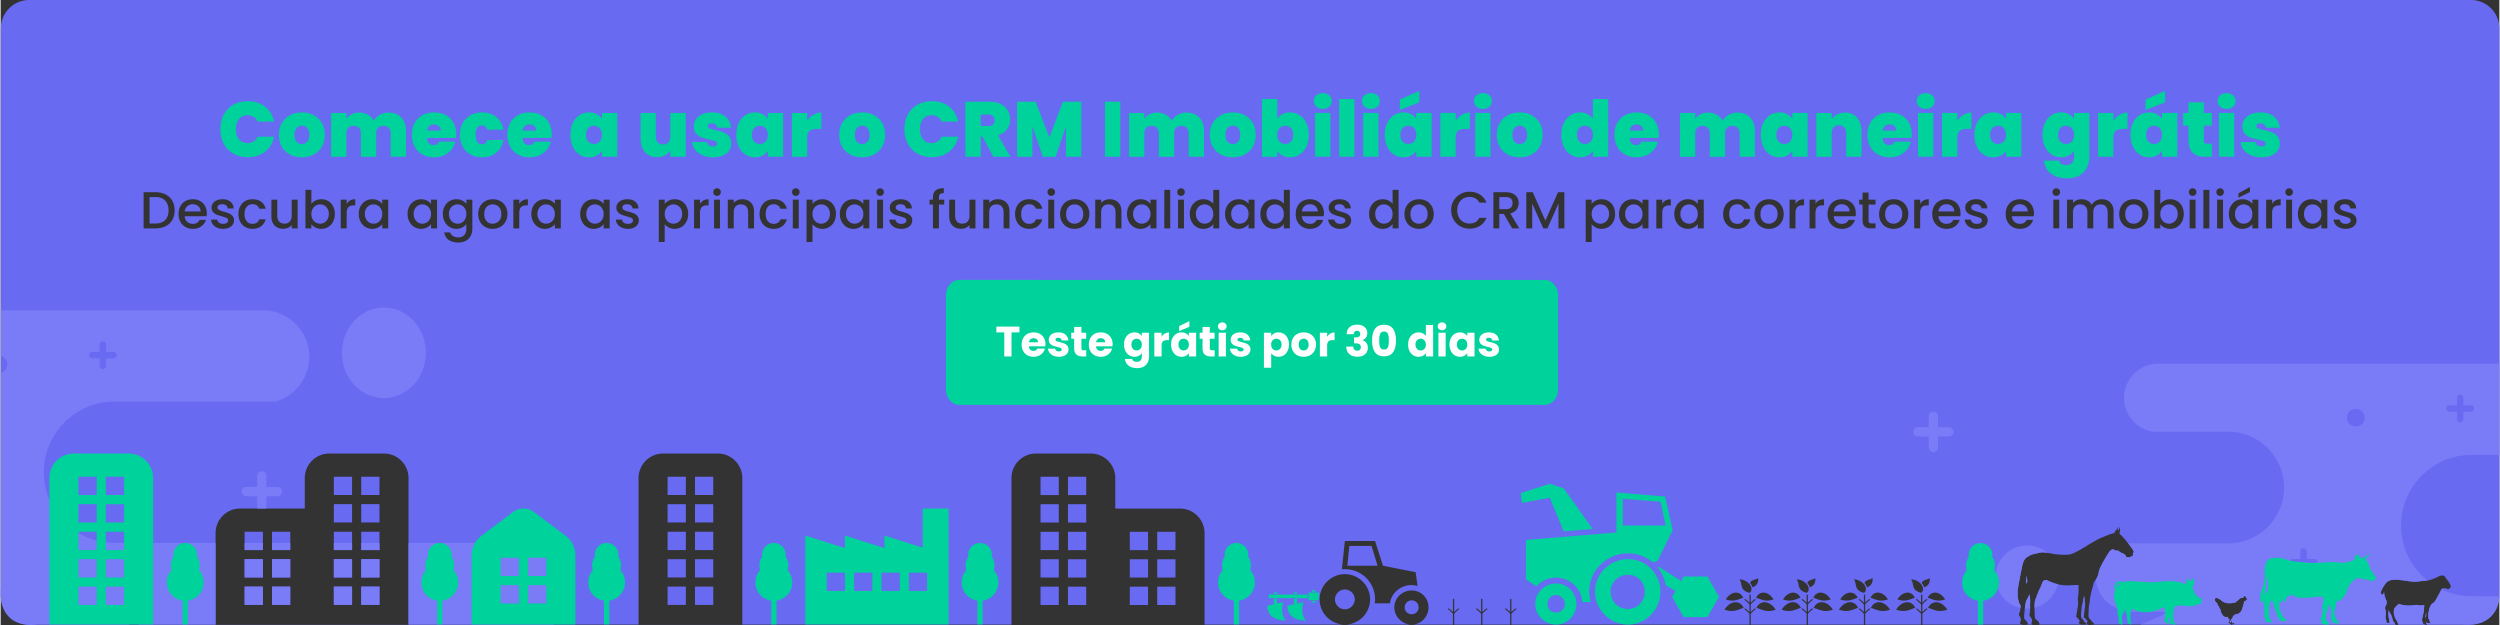 <svg xmlns="http://www.w3.org/2000/svg" xml:space="preserve" width="1200" height="300" style="shape-rendering:geometricPrecision;text-rendering:geometricPrecision;image-rendering:optimizeQuality;fill-rule:evenodd;clip-rule:evenodd" viewBox="0 0 1198.06 299.67"><rect x="0" y="0" width="1198.06" height="299.67" fill="#333333" stroke="none"/><path d="M13.72 0h1170.71c7.53 0 13.63 6.1 13.63 13.63v272.24c0 7.52-6.1 13.62-13.63 13.62H13.72c-7.53 0-13.63-6.1-13.63-13.62V13.63C.09 6.1 6.19 0 13.72 0zM114.8 243.83h31.02v-14.59c0-6.51 5.27-11.78 11.76-11.78h26.23c6.49 0 11.75 5.27 11.75 11.78v70.19h-92.51v-43.82c0-6.51 5.27-11.78 11.75-11.78zm58.09 46.2h8.75v-8.78h-8.75v8.78zm0-13.15h8.75v-8.78h-8.75v8.78zm0-13.15h8.75v-8.78h-8.75v8.78zm0-13.22h8.75v-8.78h-8.75v8.78zm0-13.17h8.75v-8.76h-8.75v8.76zm-13.14 52.69h8.75v-8.78h-8.75v8.78zm0-13.15h8.75v-8.78h-8.75v8.78zm0-13.15h8.75v-8.78h-8.75v8.78zm0-13.22h8.75v-8.78h-8.75v8.78zm0-13.17h8.75v-8.76h-8.75v8.76zm-29.64 52.69h8.75v-8.78h-8.75v8.78zm0-13.15h8.75v-8.78h-8.75v8.78zm0-13.15h8.75v-8.78h-8.75v8.78zm-13.13 26.3h8.76v-8.78h-8.76v8.78zm0-13.15h8.76v-8.78h-8.76v8.78zm0-13.15h8.76v-8.78h-8.76v8.78zm188.88 35.7v-70.19c0-6.51 5.26-11.78 11.76-11.78h26.23c6.49 0 11.75 5.27 11.75 11.78v70.19h-49.74zm22.68-70.85h-8.75v8.77h8.75v-8.77zm0 13.16h-8.75v8.77h8.75v-8.77zm0 13.21h-8.75v8.78h8.75v-8.78zm0 13.16h-8.75v8.77h8.75v-8.77zm0 13.15h-8.75v8.78h8.75v-8.78zm13.14-52.67h-8.77v8.76h8.77v-8.76zm0 13.15h-8.77v8.78h8.77v-8.78zm0 13.21h-8.77v8.78h8.77v-8.78zm0 13.16h-8.77v8.78h8.77v-8.78zm0 13.15h-8.77v8.78h8.77v-8.78zm223.8-37.41h-31.04v-14.6c0-6.52-5.28-11.79-11.77-11.79h-26.25c-6.5 0-11.76 5.27-11.76 11.79v70.24h92.58v-43.85c0-6.51-5.27-11.79-11.76-11.79zm-58.13 46.24h-8.75v-8.79h8.75v8.79zm0-13.17h-8.75v-8.78h8.75v8.78zm0-13.16h-8.75v-8.78h8.75v8.78zm0-13.22h-8.75v-8.79h8.75v8.79zm0-13.18h-8.75v-8.77h8.75v8.77zm13.15 52.73h-8.75v-8.79h8.75v8.79zm0-13.17h-8.75v-8.78h8.75v8.78zm0-13.16h-8.75v-8.78h8.75v8.78zm0-13.22h-8.75v-8.79h8.75v8.79zm0-13.18h-8.75v-8.77h8.75v8.77zm29.66 52.73h-8.76v-8.79h8.76v8.79zm0-13.17h-8.76v-8.78h8.76v8.78zm0-13.16h-8.76v-8.78h8.76v8.78zm13.14 26.33h-8.76v-8.79h8.76v8.79zm0-13.17h-8.76v-8.78h8.76v8.78zm0-13.16h-8.76v-8.78h8.76v8.78zm149.32 27.83c-.02.12 0 .21.05.28.06.06.16.11.29.12-.93.67-1.76 1.45-2.51 2.3l.01 5.2h-.61v-5.18c-.76-.86-1.6-1.65-2.54-2.33.13-.01.23-.05.29-.12.05-.07.07-.16.05-.27.83.57 1.49 1.18 2.19 1.91l-.01-6.43c.23.1.44.13.61 0l.01 6.41c.69-.72 1.34-1.32 2.17-1.89zm13.91 0c-.02.12 0 .21.06.28.05.06.15.11.29.12-.94.67-1.77 1.45-2.52 2.3l.01 5.2h-.6l-.01-5.18c-.76-.86-1.6-1.65-2.54-2.33.14-.01.23-.05.29-.12.06-.07.07-.16.05-.27.84.57 1.49 1.18 2.2 1.91l-.01-6.43c.23.1.43.13.6 0l.01 6.41c.7-.72 1.35-1.32 2.17-1.89zm-27.43 0c-.02.12 0 .21.06.28.05.06.15.11.29.12-.94.67-1.77 1.45-2.52 2.3l.01 5.2h-.6l-.01-5.18c-.76-.86-1.6-1.65-2.54-2.33.14-.01.23-.05.29-.12.06-.07.07-.16.05-.27.84.57 1.49 1.18 2.2 1.91l-.01-6.43c.23.1.43.13.6 0l.01 6.41c.7-.72 1.35-1.32 2.17-1.89zm-54.59.55c2.61 0 4.75-2.14 4.75-4.75s-2.14-4.75-4.75-4.75-4.74 2.14-4.74 4.75 2.13 4.75 4.74 4.75zm0-16.85c6.65 0 12.1 5.46 12.1 12.1s-5.45 12.1-12.1 12.1c-6.64 0-12.1-5.46-12.1-12.1s5.46-12.1 12.1-12.1zm15.66-4.04-2.85-9.49h-10.67l-.95 9.49h14.47zm-15.66-11.86h14.48l3.79 11.86 15.66 3.09.95 6.64c-.95-.23-1.9-.47-2.84-.47-5.23 0-9.73 3.79-10.45 8.78h-7.35c.24-.47.24-1.19.24-1.9 0-8.07-6.41-14.48-14.48-14.48h-1.43l1.43-13.52zm32.04 35.12c1.89 0 3.32-1.42 3.32-3.32s-1.43-3.33-3.32-3.33c-1.9 0-3.33 1.43-3.33 3.33 0 1.9 1.43 3.32 3.33 3.32zm0-11.39c4.5 0 8.06 3.56 8.06 8.07s-3.56 8.3-8.06 8.3c-4.51 0-8.31-3.79-8.31-8.3 0-4.51 3.8-8.07 8.31-8.07zm247.62 8.31c1.91-3.99 6.53-3.39 9.18.9-4.23 1.46-6.23.05-9.18-.9zm-.59-4.31c-.03.11-.01.21.05.27.06.07.15.11.29.12-.94.68-1.77 1.45-2.51 2.3v3.67c.69-.72 1.34-1.32 2.17-1.89-.02.12 0 .21.05.28.06.06.16.11.29.12-.93.67-1.76 1.44-2.51 2.29v.74l.01 4.47h-.61v-5.18c-.76-.86-1.6-1.65-2.55-2.33.14-.01.24-.05.3-.12.05-.07.07-.16.05-.27.83.57 1.49 1.18 2.19 1.91v-3.67a14.78 14.78 0 0 0-2.54-2.32c.14-.02.23-.06.29-.13.06-.06.08-.15.06-.27.83.58 1.49 1.18 2.19 1.91l-.01-3.94c.23.09.44.12.61 0V289c.7-.72 1.35-1.31 2.18-1.88zm-5.77-.54c-1.73-3.63-5.94-3.08-8.36.82 3.86 1.33 5.68.05 8.36-.82zm6.17 0c1.74-3.63 5.94-3.08 8.36.82-3.86 1.33-5.67.05-8.36-.82zm-5.97 4.84c-1.9-3.99-6.53-3.39-9.18.9 4.23 1.46 6.23.05 9.18-.9zm7.01-14.21c-1.92.98-2.99.78-3.79 1.96-.13.19-.11.36.05.56.26.34.41.58.56.83.15.25.25.46.34.75.03.08.08.39.56.14 2.6-1.36 2.14-3.34 2.28-4.24zm-9.05.54c4.41.26 7.35 4.41 4.93 6.5-5.14-1.25-3.22-4.41-4.93-6.5zm-19.23 13.68c1.91-3.99 6.53-3.39 9.18.9-4.23 1.46-6.23.05-9.18-.9zm-.6-4.31c-.02.11 0 .21.06.27.06.07.15.11.29.12-.94.68-1.77 1.45-2.51 2.3v3.67c.69-.72 1.34-1.32 2.17-1.89-.02.12-.01.21.05.28.06.06.16.11.29.12-.93.67-1.76 1.44-2.51 2.29v.74l.01 4.47h-.61l-.01-5.18c-.75-.86-1.59-1.65-2.54-2.33.14-.01.24-.05.29-.12.06-.07.08-.16.06-.27.83.57 1.49 1.18 2.19 1.91v-3.67a14.78 14.78 0 0 0-2.54-2.32c.14-.02.23-.06.29-.13.06-.06.08-.15.05-.27.84.58 1.49 1.18 2.2 1.91l-.01-3.94c.23.09.44.12.61 0V289c.7-.72 1.35-1.31 2.17-1.88zm-5.76-.54c-1.73-3.63-5.94-3.08-8.36.82 3.86 1.33 5.68.05 8.36-.82zm6.17 0c1.73-3.63 5.94-3.08 8.36.82-3.86 1.33-5.68.05-8.36-.82zm-5.97 4.84c-1.9-3.99-6.53-3.39-9.18.9 4.23 1.46 6.23.05 9.18-.9zm7.01-14.21c-1.92.98-2.99.78-3.79 1.96-.13.19-.11.36.05.56.26.34.41.58.56.83.15.25.25.46.34.75.03.08.08.39.56.14 2.6-1.36 2.14-3.34 2.28-4.24zm-9.05.54c4.41.26 7.35 4.41 4.93 6.5-5.15-1.25-3.22-4.41-4.93-6.5zm-19.23 13.68c1.9-3.99 6.53-3.39 9.18.9-4.23 1.46-6.23.05-9.18-.9zm-.6-4.31c-.02.11 0 .21.06.27.05.07.15.11.29.12-.94.68-1.77 1.45-2.51 2.3v3.67c.69-.72 1.34-1.32 2.17-1.89-.02.12-.01.21.05.28.06.06.15.11.29.12-.93.67-1.76 1.44-2.51 2.29v.74l.01 4.47h-.61l-.01-5.18c-.75-.86-1.59-1.65-2.54-2.33.14-.01.24-.05.29-.12.06-.07.08-.16.06-.27.83.57 1.49 1.18 2.19 1.91v-3.67a15.16 15.16 0 0 0-2.54-2.32c.14-.02.23-.06.29-.13.06-.06.08-.15.05-.27.84.58 1.49 1.18 2.2 1.91l-.01-3.94c.23.09.44.12.61 0V289c.7-.72 1.35-1.31 2.17-1.88zm-5.76-.54c-1.73-3.63-5.94-3.08-8.36.82 3.86 1.33 5.68.05 8.36-.82zm6.17 0c1.73-3.63 5.94-3.08 8.36.82-3.86 1.33-5.67.05-8.36-.82zm-5.97 4.84c-1.9-3.99-6.53-3.39-9.18.9 4.23 1.46 6.23.05 9.18-.9zm7.01-14.21c-1.92.98-2.99.78-3.79 1.96-.13.19-.11.36.05.56.26.34.41.58.56.83.15.25.25.46.34.75.03.08.08.39.56.14 2.6-1.36 2.14-3.34 2.28-4.24zm-9.06.54c4.42.26 7.36 4.41 4.94 6.5-5.15-1.25-3.22-4.41-4.94-6.5zm-19.22 13.68c1.9-3.99 6.53-3.39 9.18.9-4.23 1.46-6.23.05-9.18-.9zm-.6-4.31c-.02.11 0 .21.06.27.05.07.15.11.29.12-.94.68-1.77 1.45-2.52 2.3l.01 3.67c.69-.72 1.34-1.32 2.17-1.89-.02.12-.01.21.05.28.06.06.15.11.29.12-.93.67-1.76 1.44-2.51 2.29v.74l.01 4.47h-.61l-.01-5.18c-.75-.86-1.59-1.65-2.54-2.33.14-.01.24-.05.29-.12.06-.07.08-.16.06-.27.83.57 1.49 1.18 2.19 1.91v-3.67a15.16 15.16 0 0 0-2.54-2.32c.14-.02.23-.06.29-.13.06-.06.08-.15.05-.27.84.58 1.49 1.18 2.2 1.91l-.01-3.94c.23.09.44.12.61 0V289c.7-.72 1.35-1.31 2.17-1.88zm-5.76-.54c-1.73-3.63-5.94-3.08-8.36.82 3.86 1.33 5.67.05 8.36-.82zm6.17 0c1.73-3.63 5.94-3.08 8.36.82-3.86 1.33-5.68.05-8.36-.82zm-5.97 4.84c-1.91-3.99-6.53-3.39-9.18.9 4.23 1.46 6.23.05 9.18-.9zm7-14.21c-1.91.98-2.98.78-3.78 1.96-.13.19-.11.36.05.56.26.34.41.58.55.83.16.25.26.46.35.75.03.08.08.39.56.14 2.6-1.36 2.14-3.34 2.27-4.24zm-9.05.54c4.42.26 7.36 4.41 4.94 6.5-5.15-1.25-3.22-4.41-4.94-6.5zm137.61 2.27c-.05-1.39-.15-2.78-.16-3.41 0-.22-.01-.44-.03-.66.31 1.16.58 2.14.7 2.51-.1.5-.27 1.02-.51 1.56zm51.37-15.83c-.13-.37-.93-1.42-1.26-1.95-.34-.52-1.98-2.55-2.33-2.98-.35-.43-1.61-1.93-2.15-2.46-.27-.26-.59-.48-.92-.65.04-.13.06-.24.05-.29-.05-.23-.12-.55-.02-.8.1-.24.23-.85.18-1.15-.06-.3-.03-.8-.05-1.01-.02-.21-.17-.19-.19-.02-.02.17-.1.6-.26.9-.13.25-.37.5-.62.81.06-.25.09-.53.06-.7-.06-.31-.03-.81-.05-1.02-.02-.2-.17-.18-.19-.01-.02.17-.1.6-.26.9-.15.3-.49.6-.77 1.01-.15.22-.29.48-.48.84l-.18.03c-.58.11-2.86.88-3.41 1.14-.54.26-3.41 1.34-4.13 1.76-.72.42-4.31 2.37-4.94 2.85-.63.48-6.69 4.13-8.49 4.43-2.74.46-7.15-.04-8.91-.4-1.75-.36-3.59-.6-4.53-.57-.94.04-3.62.72-4.69 1-.64.17-1.62.73-2.3 1.14-.53.33-.99.76-1.33 1.28-.64.95-.89 1.65-1.38 4.01-.6 2.94-1.82 9.23-1.94 10.61-.12 1.37-.13 4.12.67 6.22.21.55.45.91.7 1.12-.18 1.26-.01 2.52-.65 3.71-.45.85.3 1.75.66 2.4.35.65-.2 2.1-.33 2.37-.12.27.33.62 1.21.7.89.08 2.26.02 2.51-.1.25-.12-.05-.61-.46-1.29-.42-.69-1.2-1.1-1.25-1.59-.05-.49 0-1.83.07-2.14.07-.3.09-1.34.16-1.73.07-.4.38-3.91.89-4.78.26-.46.85-1.63 1.45-2.75.3 1.26.37 3.43.28 4.31-.1.9.21 3.59-.24 4.91-.32.91.51 1.7.93 2.3.43.6.07 2.11-.03 2.39-.09.29.4.58 1.28.55.89-.03 2.26.06 2.49-.08.23-.15-.13-.93-.62-1.55-.5-.63-1.33-.94-1.44-1.42-.11-.48-.21-1.82-.18-2.13.03-.31-.08-1.35-.06-1.75.02-.4-.09-3.92.31-4.85.4-.93 1.65-4.59 2.24-5.51.26-.42.73-1.58 1.19-2.9.35-1 1.49-1.48 2.45-1.03 1.02.49 2.2 1.02 3.06 1.3 1.72.57 4.44 1.26 7.46 1.07 2.79-.18 4.02-.1 4.39-.21-.02.7-.02 1.44 0 1.9.04.94-.06 2.87-.26 4.08-.21 1.22-.05 1.67.05 2.11.1.45-.06 1.79-.12 2.21-.06.43-.68 3.97-.75 4.58-.07.61.23.78.53.92.3.13.63.79.73.92.09.14.55.66.44.78-.12.13-.65.26-.41.81.24.56.95.58 1.12.61.17.03 1.65-.01 2.12-.04.47-.03.29-.19.23-.28-.05-.09-.58-.65-.96-.95-.1-.71-1.2-1.27-1.46-2.21s.2-4.1.24-4.89c.05-.8.42-1.35.59-2.95.1-1 .47-2.02.7-2.24.08.18.12.12.18.84.1 1.23.02 1.66.14 2.1.12.44.02 1.79-.02 2.22-.04.43-.51 3.99-.55 4.6-.05.61.26.78.57.89.31.12.67.77.77.9.1.13.58.63.47.76-.11.13-.64.28-.37.83.26.54.97.53 1.15.56.17.02 1.64-.08 2.11-.14.47-.05.29-.2.22-.29-.06-.08-.61-.62-1.01-.91-.12-.7-1.25-1.21-1.55-2.14-.3-.93.02-4.11.03-4.9.01-.8.34-1.37.46-2.97.11-1.6.64-4.35 1.26-6.23.38-1.16.59-2.11.68-2.84.75-.77 2.08-2.5 2.38-4.87.27-2.17 4.79-9.47 5.46-10.13.66-.66 1.53-.81 1.69-.63.52.71 2.03.56 2.17.55.14 0 .17.15.35.3.17.14 1.06.83 1.44.88.39.05 1.42.8 1.64.97.22.18.11.47.35.77.23.3 1.58.33 1.81.31.23-.02.23-.34.51-.35.27-.01.69-.22.9-.52.2-.3-.17-.59.12-1.03.29-.43.34-.77.2-1.13zm46.67 34.07c-.01-.21-.2-.93-.31-1.22-.02.11-.04.24-.04.35-.02.27-.08.91.11 1.23.01.03.03.05.06.07.02-.02.05-.03.05-.05.03-.06.15-.15.13-.38zm7.87-10.59c-.06-.01-.12-.03-.16-.03-.03 0-.09.02-.13.01-.05-.01-.12-.07-.18-.06-.06.01-.2-.01-.22.04-.01.05.07.14.07.2 0 .07-.12.43-.31.45-.18.03-.48-.13-.54-.21-.02.19-.08.72-.13.88-.04.15-.18.7-.23.86-.06.17-.49 1.86-.69 2.36-.2.51-.89 2.15-2.9 2.33-.45.06-1.5.82-1.59 1.41-.1.65-.73.96-.73.96s.02.35.07.61c.06.26.17.9.43 1.15.26.26.68.11.76.11.08 0 .17.02.19.05.02.02-.04.07-.04.07s.07.05.13.06c.05.01.33.09.26.17-.06.09-.32.04-.32.04s.04.04.03.07c0 .03.01.1-.13.08-.15-.01-.59-.08-.76-.12-.03 0-.06-.01-.09-.01.01.01.02.01.02.02.05.02.29.17.21.23-.09.06-.32-.04-.32-.04s.02.04.01.07c-.01.02-.02.09-.15.04-.14-.05-.55-.23-.7-.31-.05-.03-.12-.05-.18-.07-.05.01-.08.01-.1.01-.02 0-.03-.02-.04-.05-.08-.02-.14-.05-.17-.09-.07-.08.02-.18-.06-.23-.08-.05-.33-.01-.37.02-.04.04-.26.02-.32 0s.02-.17.06-.19c.05-.02.43-.08.47-.14.04-.05.19-.1.23-.33.04-.2.05-.92.02-1.24-.14-.05-.56-.17-.63-.67-.02-.19.01-.47.02-.55.02-.09-.08.2-.54.23-.47.02-1.31-.02-1.81-.66s-1-1.38-1.08-2.06c-.09-.69-.18-.46-.27-.78-.03-.12-.06-.17.11-.16-.15-.16-.59-.53-.66-.66-.07-.12-.06-.34.18-.33-.22-.24-.41-.55-.66-.8-.24-.26-.33-.8-.49-1.11-.16-.3-.93-.69-1.04-1.4-.11-.72-.04-1.46 1.19-1.07 1.23.39 2.1 1.39 2.56 1.63.46.24 1.55.72 2.47.77.92.05 2.74-.05 3.44-.38.69-.33 1.59-1.24 1.88-1.51.28-.27.48-.53 1.03-.62.54-.1.9-.13.99-.19.09-.06.26-.21.26-.21-.1-.26-.07-1.02.43-.45.1-.07.21.04.22.12.09-.04.21.04.19.16.15.04.18.11.15.17.12 0 .12.09.14.19.03.1.4.27.22.56.12.02.05.15.05.15s.31.09.25.45zm85.4 8.68c.52-.86.42-2.72.38-2.57-.1.39-.41 1.95-.38 2.57zm-21.35-12.24c.06-.96 1.44-3.35 2.55-4.65 1.12-1.3 3.23-1.6 4.9-1.54 1.67.06 6.84 1.01 8.83 1 1.97 0 3.97-.53 4.82-.47.85.07 3.27-.5 4.74-1.16l1.58-.74c1.3-.81 2.73-.74 3.19-.16.38.41.55.9.81 1.2.26.3.55.56.76.85.2.28.62 1.08.86 1.46.23.37.7 1.05.4 1.46-.06.11.06.66-.56.66-.02.24-.33.84-1.4.15-.12-.07-.9-.08-1.34-.18-.43-.1-1.08.44-1.28.88-.51 1.23-1.62 3.1-1.99 3.8-.38.7-1.04 2.11-1.98 2.56-.05.03-.12.06-.19.08-.71.52-1.32 2.09-1.45 2.39-.12.3-.04.72-.26 1.27s-.26 2.1-.26 2.26c-.01.15-.01.71.03.81.04.1.03.37.06.51s.35.56.41.68c.05.11.25.79.24.94-.01.14.29.5.37.6.08.11-.42.11-.7.04-.28-.07-.82-.15-1.01-.18-.19-.03-.33-.41-.35-.49-.07.43.02.86.13.99.1.12.36.46-.19.33s-1.84-.01-1.72-1.36c-.31-.73-.35-.85-.14-1.69.22-.83.5-2.02.58-2.48.07-.46.29-1.22.3-2.77 0-.43.05-.77.14-1.07-.77.11-1.41.19-1.66.19-.75.01-1.65-.24-2.3-.24-.64 0-1.87.29-2.71.28-2.56.1-4.48-.38-5.62-.79-.91.78-2.2 2.05-2.26 2.54 0 .3-.23 1.26-.05 2.16.09.51.28 1.41.47 1.86.15.35.37.62.46.84.15.37.14.41.53.81.12.11.16.36.21.56.04.2.22.72.42.79.21.08.02.43-.79.39-.38.04-.39-.1-.47-.1-.08.01-.34 0-.51-.62-.03-.12-.2-.42-.39-.5-.2-.09-.57-.99-.64-1.48-.06-.49-.51-1.77-.8-2.29-.29-.51-.75-1.08-.84-1.41-.04-.14-.02-.42.01-.73-.12.29-.23.61-.26.88-.05.52-.1 1.36-.03 1.96.04.39.14.72.15.96.01.37.05.57.23.95.07.16.02.4 0 .6-.03.2.05.54.21.69.17.14-.15.38-.95.29-.41-.03-.33-.24-.41-.27-.07-.02-.32-.13-.26-.77.01-.12-.06-.47-.21-.62-.15-.14-.2-1.13-.1-1.61.1-.49.12-1.85.01-2.44-.1-.59-.34-1.29-.31-1.63.02-.33.57-1.28.68-1.66.12-.37.1-1.31.05-1.48 0 0-.24-.52-.45-1.18-.04-.1-.07-.18-.08-.19-.08-.2-.65-1.42-.66-3.18-.4 2.33-1.61 1.42-1.55.46zM74.22 92.16c1.84 0 3.46.35 4.85 1.06 1.39.71 2.46 1.72 3.22 3.04.76 1.33 1.14 2.87 1.14 4.63 0 1.77-.38 3.3-1.14 4.6-.76 1.29-1.83 2.29-3.22 2.98-1.39.69-3.01 1.03-4.85 1.03h-5.67V92.16h5.67zm0 15.02c2.03 0 3.58-.55 4.66-1.65 1.08-1.09 1.63-2.64 1.63-4.64 0-2.01-.55-3.58-1.63-4.71-1.08-1.14-2.63-1.7-4.66-1.7H71.4v12.7h2.82zm24.63-4.89c0 .52-.03.98-.1 1.4H88.24c.08 1.1.49 1.98 1.22 2.64.74.67 1.64 1 2.7 1 1.53 0 2.61-.64 3.25-1.92h3.06c-.41 1.26-1.16 2.3-2.25 3.11-1.09.8-2.45 1.21-4.06 1.21-1.31 0-2.49-.3-3.53-.89a6.31 6.31 0 0 1-2.45-2.49c-.59-1.08-.88-2.32-.88-3.73 0-1.42.28-2.66.86-3.74.57-1.07 1.38-1.9 2.42-2.48 1.04-.58 2.23-.87 3.58-.87 1.3 0 2.46.28 3.47.85 1.01.56 1.8 1.36 2.37 2.38.57 1.02.85 2.2.85 3.53zm-2.97-.9c-.02-1.05-.39-1.89-1.12-2.52-.74-.63-1.64-.95-2.72-.95-.99 0-1.83.31-2.53.94-.69.62-1.11 1.47-1.24 2.53h7.61zm10.76 8.34c-1.09 0-2.05-.2-2.91-.59-.86-.39-1.54-.92-2.04-1.6-.49-.67-.76-1.42-.79-2.25h2.94c.05.58.33 1.06.84 1.46.5.39 1.14.58 1.91.58.79 0 1.41-.15 1.86-.46.44-.31.66-.7.66-1.19 0-.51-.25-.89-.74-1.14-.49-.25-1.27-.53-2.33-.83-1.03-.28-1.88-.55-2.52-.82-.65-.27-1.21-.67-1.69-1.22-.47-.55-.71-1.28-.71-2.17 0-.74.22-1.41.65-2.01.43-.61 1.05-1.09 1.86-1.44.81-.35 1.73-.52 2.78-.52 1.57 0 2.83.39 3.78 1.18.96.79 1.47 1.87 1.54 3.23h-2.85c-.05-.61-.3-1.1-.75-1.47-.45-.36-1.05-.55-1.82-.55-.75 0-1.32.14-1.72.43-.4.28-.6.65-.6 1.12 0 .37.13.67.4.92s.59.45.97.59c.39.14.95.32 1.7.54 1 .26 1.82.53 2.46.81.64.27 1.19.68 1.66 1.21.46.53.71 1.24.72 2.12 0 .78-.21 1.48-.65 2.1-.43.61-1.04 1.1-1.83 1.44-.79.35-1.72.53-2.78.53zm7.38-7.11c0-1.42.29-2.66.86-3.74.58-1.07 1.37-1.9 2.39-2.48 1.01-.58 2.18-.87 3.49-.87 1.67 0 3.04.39 4.13 1.18 1.09.79 1.83 1.92 2.21 3.38h-3.07c-.25-.68-.65-1.21-1.2-1.59-.55-.39-1.24-.58-2.07-.58-1.16 0-2.09.42-2.78 1.24-.69.82-1.04 1.97-1.04 3.46 0 1.48.35 2.63 1.04 3.46.69.84 1.62 1.25 2.78 1.25 1.65 0 2.74-.72 3.27-2.17h3.07c-.4 1.4-1.15 2.51-2.24 3.33-1.1.83-2.47 1.24-4.1 1.24-1.31 0-2.48-.3-3.49-.89-1.02-.59-1.81-1.42-2.39-2.49-.57-1.08-.86-2.32-.86-3.73zm28.38-6.87v13.75h-2.84v-1.62c-.45.57-1.04 1.01-1.76 1.34-.73.32-1.5.48-2.31.48-1.08 0-2.05-.22-2.91-.67-.86-.45-1.53-1.12-2.02-2-.49-.88-.74-1.94-.74-3.19v-8.09h2.82v7.66c0 1.23.31 2.18.93 2.84.61.65 1.45.98 2.52.98 1.06 0 1.91-.33 2.53-.98.62-.66.94-1.61.94-2.84v-7.66h2.84zm6.59 2.05c.48-.67 1.14-1.21 1.98-1.64.84-.42 1.78-.63 2.81-.63 1.22 0 2.31.29 3.3.87.98.58 1.75 1.41 2.32 2.48.56 1.08.85 2.3.85 3.69 0 1.38-.29 2.61-.85 3.7-.57 1.09-1.35 1.94-2.34 2.55-.99.6-2.08.91-3.28.91-1.06 0-2.01-.21-2.83-.63-.83-.41-1.48-.94-1.96-1.59v1.99h-2.85V91.03h2.85v6.77zm8.36 4.77c0-.95-.2-1.77-.59-2.46-.39-.69-.9-1.22-1.54-1.58a4.27 4.27 0 0 0-2.06-.53c-.72 0-1.4.18-2.04.55-.64.36-1.15.9-1.54 1.59-.4.7-.59 1.53-.59 2.48 0 .94.19 1.77.59 2.48.39.71.9 1.24 1.54 1.61.64.36 1.32.55 2.04.55.73 0 1.41-.19 2.06-.56.64-.38 1.15-.92 1.54-1.64.39-.71.59-1.55.59-2.49zm8.56-4.82c.42-.7.97-1.24 1.66-1.64.69-.39 1.51-.58 2.46-.58v2.94h-.73c-1.11 0-1.95.28-2.53.85-.57.57-.86 1.55-.86 2.95v7.23h-2.84V95.75h2.84v2zm5.79 4.82c0-1.39.29-2.61.86-3.67.58-1.07 1.36-1.9 2.35-2.49.99-.59 2.08-.88 3.28-.88 1.08 0 2.03.21 2.83.63.81.43 1.45.96 1.94 1.59v-2h2.87v13.75h-2.87v-2.04c-.49.65-1.14 1.19-1.98 1.62-.83.43-1.78.65-2.84.65-1.18 0-2.26-.31-3.24-.91-.99-.61-1.76-1.46-2.34-2.55-.57-1.09-.86-2.32-.86-3.7zm11.26.05c0-.95-.2-1.78-.59-2.48-.39-.69-.9-1.23-1.54-1.59-.63-.37-1.31-.55-2.04-.55s-1.42.18-2.05.53c-.63.36-1.14.89-1.53 1.58-.39.69-.59 1.51-.59 2.46 0 .94.2 1.78.59 2.49.39.72.9 1.26 1.54 1.64.65.37 1.32.56 2.04.56.73 0 1.41-.19 2.04-.55.64-.37 1.15-.9 1.54-1.61.39-.71.59-1.54.59-2.48zm12.15-.05c0-1.39.29-2.61.86-3.67.58-1.07 1.36-1.9 2.35-2.49.99-.59 2.08-.88 3.28-.88 1.08 0 2.03.21 2.83.63.81.43 1.45.96 1.94 1.59v-2h2.87v13.75h-2.87v-2.04c-.49.65-1.14 1.19-1.98 1.62-.83.43-1.78.65-2.84.65-1.18 0-2.26-.31-3.24-.91-.99-.61-1.76-1.46-2.34-2.55-.57-1.09-.86-2.32-.86-3.7zm11.26.05c0-.95-.2-1.78-.59-2.48-.39-.69-.9-1.23-1.54-1.59-.63-.37-1.31-.55-2.04-.55s-1.42.18-2.05.53c-.63.36-1.14.89-1.53 1.58-.39.69-.59 1.51-.59 2.46 0 .94.2 1.78.59 2.49.39.72.9 1.26 1.54 1.64.65.37 1.32.56 2.04.56.73 0 1.41-.19 2.04-.55.64-.37 1.15-.9 1.54-1.61.39-.71.59-1.54.59-2.48zm12.15-7.09c1.07 0 2.01.21 2.83.63.83.43 1.47.96 1.94 1.59v-2h2.87v13.98c0 1.26-.27 2.39-.8 3.38-.53.99-1.3 1.77-2.31 2.33-1.01.57-2.21.85-3.61.85-1.86 0-3.41-.43-4.64-1.31-1.23-.87-1.93-2.06-2.09-3.55h2.82c.21.71.67 1.29 1.38 1.73.71.44 1.55.66 2.53.66 1.15 0 2.08-.35 2.79-1.05.7-.7 1.06-1.71 1.06-3.04v-2.3c-.48.65-1.14 1.2-1.96 1.64-.83.44-1.76.66-2.81.66-1.2 0-2.29-.31-3.28-.91-.99-.61-1.77-1.46-2.35-2.55-.57-1.09-.86-2.32-.86-3.7 0-1.39.29-2.61.86-3.67.58-1.07 1.36-1.9 2.35-2.49.99-.59 2.08-.88 3.28-.88zm4.77 7.09c0-.95-.2-1.78-.59-2.48-.39-.69-.9-1.23-1.53-1.59-.64-.37-1.32-.55-2.05-.55-.73 0-1.41.18-2.05.53-.63.36-1.14.89-1.53 1.58-.39.69-.59 1.51-.59 2.46 0 .94.2 1.78.59 2.49.39.72.9 1.26 1.55 1.64.64.37 1.31.56 2.03.56.73 0 1.41-.19 2.05-.55.63-.37 1.14-.9 1.53-1.61.39-.71.59-1.54.59-2.48zm12.58 7.11c-1.3 0-2.47-.3-3.52-.89a6.36 6.36 0 0 1-2.47-2.49c-.6-1.08-.9-2.32-.9-3.73 0-1.4.31-2.64.92-3.72.62-1.08 1.46-1.92 2.52-2.5 1.07-.58 2.26-.87 3.57-.87 1.32 0 2.51.29 3.57.87 1.06.58 1.91 1.42 2.52 2.5.62 1.08.92 2.32.92 3.72 0 1.39-.31 2.63-.94 3.71a6.576 6.576 0 0 1-2.59 2.51c-1.09.59-2.29.89-3.6.89zm0-2.47c.73 0 1.41-.18 2.06-.53.64-.35 1.16-.87 1.56-1.57.39-.7.59-1.55.59-2.54 0-1-.19-1.85-.57-2.54-.38-.69-.89-1.21-1.52-1.56-.63-.35-1.32-.52-2.05-.52-.73 0-1.41.17-2.03.52-.63.35-1.12.87-1.49 1.56-.36.69-.55 1.54-.55 2.54 0 1.48.38 2.62 1.14 3.43.76.8 1.71 1.21 2.86 1.21zm12.8-9.51c.42-.7.97-1.24 1.66-1.64.69-.39 1.51-.58 2.46-.58v2.94h-.73c-1.11 0-1.95.28-2.53.85-.57.57-.86 1.55-.86 2.95v7.23h-2.84V95.75h2.84v2zm5.79 4.82c0-1.39.29-2.61.86-3.67.58-1.07 1.36-1.9 2.35-2.49.99-.59 2.08-.88 3.28-.88 1.08 0 2.03.21 2.83.63.81.43 1.45.96 1.94 1.59v-2h2.87v13.75h-2.87v-2.04c-.49.65-1.14 1.19-1.98 1.62-.83.43-1.78.65-2.84.65-1.18 0-2.26-.31-3.24-.91-.99-.61-1.76-1.46-2.34-2.55-.57-1.09-.86-2.32-.86-3.7zm11.26.05c0-.95-.2-1.78-.59-2.48-.39-.69-.9-1.23-1.53-1.59-.64-.37-1.32-.55-2.05-.55-.73 0-1.42.18-2.05.53-.63.36-1.14.89-1.53 1.58-.39.69-.59 1.51-.59 2.46 0 .94.2 1.78.59 2.49.39.72.9 1.26 1.54 1.64.65.37 1.32.56 2.04.56.73 0 1.41-.19 2.05-.55.63-.37 1.14-.9 1.53-1.61.39-.71.59-1.54.59-2.48zm12.15-.05c0-1.39.29-2.61.86-3.67.58-1.07 1.36-1.9 2.35-2.49.99-.59 2.08-.88 3.28-.88 1.08 0 2.03.21 2.83.63.81.43 1.45.96 1.94 1.59v-2H292v13.75h-2.87v-2.04c-.49.65-1.14 1.19-1.98 1.62-.83.43-1.78.65-2.84.65-1.18 0-2.26-.31-3.24-.91-.99-.61-1.76-1.46-2.34-2.55-.57-1.09-.86-2.32-.86-3.7zm11.26.05c0-.95-.2-1.78-.59-2.48-.39-.69-.9-1.23-1.53-1.59-.64-.37-1.32-.55-2.05-.55-.73 0-1.42.18-2.05.53-.63.36-1.14.89-1.53 1.58-.39.69-.59 1.51-.59 2.46 0 .94.2 1.78.59 2.49.39.72.9 1.26 1.54 1.64.65.37 1.32.56 2.04.56.73 0 1.41-.19 2.05-.55.63-.37 1.14-.9 1.53-1.61.39-.71.59-1.54.59-2.48zm11.6 7.11c-1.08 0-2.05-.2-2.91-.59-.85-.39-1.53-.92-2.03-1.6-.5-.67-.76-1.42-.8-2.25h2.95c.05.58.33 1.06.83 1.46.51.39 1.15.58 1.91.58.8 0 1.42-.15 1.86-.46.44-.31.66-.7.66-1.19 0-.51-.24-.89-.73-1.14-.49-.25-1.27-.53-2.34-.83-1.03-.28-1.87-.55-2.52-.82-.65-.27-1.21-.67-1.68-1.22-.48-.55-.71-1.28-.71-2.17 0-.74.21-1.41.64-2.01.44-.61 1.06-1.09 1.86-1.44.81-.35 1.74-.52 2.79-.52 1.56 0 2.82.39 3.78 1.18.96.79 1.47 1.87 1.53 3.23h-2.84c-.05-.61-.3-1.1-.75-1.47-.45-.36-1.06-.55-1.82-.55-.75 0-1.32.14-1.72.43-.4.28-.6.65-.6 1.12 0 .37.13.67.4.92.26.25.59.45.97.59.38.14.95.32 1.7.54.99.26 1.81.53 2.46.81.64.27 1.19.68 1.65 1.21.47.53.71 1.24.73 2.12 0 .78-.22 1.48-.65 2.1-.43.61-1.05 1.1-1.84 1.44-.79.35-1.71.53-2.78.53zm17.67-11.96c.48-.63 1.14-1.16 1.97-1.59.84-.44 1.78-.65 2.82-.65 1.2 0 2.3.29 3.29.88.99.59 1.76 1.42 2.33 2.49.57 1.06.85 2.28.85 3.67 0 1.38-.28 2.61-.85 3.7-.57 1.09-1.34 1.94-2.33 2.55-.99.6-2.09.91-3.29.91-1.04 0-1.98-.21-2.79-.64-.82-.42-1.48-.95-2-1.58v8.53h-2.84V95.75h2.84v2.02zm8.36 4.8c0-.95-.19-1.77-.58-2.46-.4-.69-.91-1.22-1.55-1.58-.64-.35-1.33-.53-2.06-.53-.72 0-1.39.18-2.03.55-.64.36-1.16.9-1.55 1.59-.39.7-.59 1.53-.59 2.48 0 .94.2 1.77.59 2.48.39.71.91 1.24 1.55 1.61.64.36 1.31.55 2.03.55.73 0 1.42-.19 2.06-.56.64-.38 1.15-.92 1.55-1.64.39-.71.58-1.55.58-2.49zm8.56-4.82c.42-.7.97-1.24 1.66-1.64.69-.39 1.51-.58 2.46-.58v2.94h-.72c-1.12 0-1.96.28-2.54.85-.57.57-.86 1.55-.86 2.95v7.23h-2.84V95.75h2.84v2zm8.19-3.82c-.52 0-.95-.17-1.3-.52-.35-.35-.52-.79-.52-1.3 0-.52.17-.95.52-1.3.35-.35.78-.52 1.3-.52.5 0 .92.17 1.27.52s.53.78.53 1.3c0 .51-.18.95-.53 1.3-.35.35-.77.52-1.27.52zm1.4 1.82v13.75h-2.85V95.75h2.85zm10.68-.22c1.08 0 2.05.22 2.91.67.85.45 1.52 1.12 2.01 2 .48.88.72 1.94.72 3.19v8.11h-2.82v-7.68c0-1.24-.31-2.18-.92-2.84-.62-.65-1.46-.98-2.52-.98-1.07 0-1.91.33-2.54.98-.62.66-.93 1.6-.93 2.84v7.68h-2.85V95.75h2.85v1.57c.46-.56 1.06-1 1.78-1.32.72-.31 1.49-.47 2.31-.47zm8.31 7.09c0-1.42.29-2.66.86-3.74a6.12 6.12 0 0 1 2.38-2.48c1.02-.58 2.18-.87 3.5-.87 1.66 0 3.04.39 4.13 1.18 1.09.79 1.82 1.92 2.21 3.38h-3.07c-.25-.68-.65-1.21-1.2-1.59-.55-.39-1.24-.58-2.07-.58-1.17 0-2.09.42-2.78 1.24-.69.82-1.04 1.97-1.04 3.46 0 1.48.35 2.63 1.04 3.46.69.84 1.61 1.25 2.78 1.25 1.65 0 2.74-.72 3.27-2.17h3.07c-.4 1.4-1.15 2.51-2.25 3.33-1.1.83-2.46 1.24-4.09 1.24-1.32 0-2.48-.3-3.5-.89a6.208 6.208 0 0 1-2.38-2.49c-.57-1.08-.86-2.32-.86-3.73zm17.37-8.69c-.52 0-.95-.17-1.3-.52-.35-.35-.52-.79-.52-1.3 0-.52.17-.95.52-1.3.35-.35.78-.52 1.3-.52.5 0 .92.17 1.27.52s.53.78.53 1.3c0 .51-.18.95-.53 1.3-.35.35-.77.52-1.27.52zm1.4 1.82v13.75h-2.85V95.75h2.85zm6.59 2.02c.48-.63 1.14-1.16 1.97-1.59.83-.44 1.77-.65 2.82-.65 1.2 0 2.29.29 3.28.88.99.59 1.77 1.42 2.33 2.49.57 1.06.85 2.28.85 3.67 0 1.38-.28 2.61-.85 3.7-.56 1.09-1.34 1.94-2.33 2.55-.99.6-2.08.91-3.28.91-1.05 0-1.98-.21-2.8-.64-.81-.42-1.48-.95-1.99-1.58v8.53h-2.85V95.75h2.85v2.02zm8.36 4.8c0-.95-.2-1.77-.59-2.46-.39-.69-.91-1.22-1.55-1.58-.64-.35-1.32-.53-2.06-.53-.71 0-1.39.18-2.03.55-.64.36-1.16.9-1.55 1.59-.39.7-.58 1.53-.58 2.48 0 .94.19 1.77.58 2.48.39.71.91 1.24 1.55 1.61a4.1 4.1 0 0 0 2.03.55c.74 0 1.42-.19 2.06-.56.64-.38 1.16-.92 1.55-1.64.39-.71.59-1.55.59-2.49zm4.76 0c0-1.39.29-2.61.86-3.67.58-1.07 1.36-1.9 2.35-2.49.99-.59 2.09-.88 3.28-.88 1.09 0 2.03.21 2.84.63.8.43 1.45.96 1.93 1.59v-2h2.87v13.75h-2.87v-2.04c-.48.65-1.14 1.19-1.97 1.62-.83.43-1.78.65-2.85.65-1.18 0-2.26-.31-3.24-.91-.98-.61-1.76-1.46-2.34-2.55-.57-1.09-.86-2.32-.86-3.7zm11.26.05c0-.95-.19-1.78-.59-2.48-.39-.69-.9-1.23-1.53-1.59-.63-.37-1.31-.55-2.05-.55-.73 0-1.41.18-2.04.53-.64.36-1.15.89-1.54 1.58-.39.69-.59 1.51-.59 2.46 0 .94.2 1.78.59 2.49.39.72.91 1.26 1.55 1.64.64.37 1.32.56 2.03.56.74 0 1.42-.19 2.05-.55.63-.37 1.14-.9 1.53-1.61.4-.71.59-1.54.59-2.48zm8.06-8.69c-.51 0-.95-.17-1.3-.52-.35-.35-.52-.79-.52-1.3 0-.52.17-.95.52-1.3.35-.35.79-.52 1.3-.52.5 0 .92.17 1.27.52s.53.78.53 1.3c0 .51-.18.95-.53 1.3-.35.35-.77.52-1.27.52zm1.4 1.82v13.75h-2.85V95.75h2.85zm8.73 13.98c-1.08 0-2.05-.2-2.9-.59-.86-.39-1.54-.92-2.04-1.6-.5-.67-.76-1.42-.8-2.25h2.95c.05.58.33 1.06.84 1.46.5.39 1.14.58 1.91.58.79 0 1.41-.15 1.85-.46.44-.31.66-.7.66-1.19 0-.51-.24-.89-.73-1.14-.49-.25-1.27-.53-2.33-.83-1.04-.28-1.88-.55-2.53-.82-.64-.27-1.21-.67-1.68-1.22-.47-.55-.71-1.28-.71-2.17 0-.74.21-1.41.65-2.01.43-.61 1.05-1.09 1.86-1.44.8-.35 1.73-.52 2.78-.52 1.56 0 2.82.39 3.78 1.18.96.79 1.47 1.87 1.53 3.23h-2.84c-.05-.61-.3-1.1-.75-1.47-.45-.36-1.05-.55-1.82-.55-.75 0-1.32.14-1.72.43-.4.28-.6.65-.6 1.12 0 .37.13.67.4.92.26.25.59.45.97.59.38.14.95.32 1.7.54 1 .26 1.82.53 2.46.81.64.27 1.19.68 1.66 1.21.46.53.7 1.24.72 2.12 0 .78-.22 1.48-.65 2.1-.43.61-1.04 1.1-1.83 1.44-.79.35-1.72.53-2.79.53zm20.59-11.66h-2.54v11.43h-2.87V98.07h-1.63v-2.32h1.63v-.97c0-1.58.42-2.73 1.26-3.46.84-.72 2.16-1.08 3.95-1.08v2.37c-.86 0-1.47.16-1.82.48-.35.33-.52.89-.52 1.69v.97h2.54v2.32zm14.98-2.32v13.75h-2.85v-1.62c-.45.57-1.03 1.01-1.76 1.34-.72.32-1.49.48-2.31.48-1.08 0-2.05-.22-2.9-.67-.86-.45-1.53-1.12-2.03-2-.49-.88-.73-1.94-.73-3.19v-8.09h2.82v7.66c0 1.23.31 2.18.92 2.84.62.65 1.46.98 2.52.98 1.07 0 1.91-.33 2.54-.98.62-.66.93-1.61.93-2.84v-7.66h2.85zm10.68-.22c1.08 0 2.05.22 2.91.67.85.45 1.52 1.12 2.01 2 .48.88.72 1.94.72 3.19v8.11h-2.82v-7.68c0-1.24-.31-2.18-.92-2.84-.62-.65-1.46-.98-2.52-.98-1.07 0-1.91.33-2.54.98-.62.66-.93 1.6-.93 2.84v7.68h-2.85V95.75h2.85v1.57c.46-.56 1.06-1 1.78-1.32.72-.31 1.49-.47 2.31-.47zm8.31 7.09c0-1.42.29-2.66.86-3.74a6.12 6.12 0 0 1 2.38-2.48c1.02-.58 2.18-.87 3.5-.87 1.66 0 3.04.39 4.13 1.18 1.09.79 1.83 1.92 2.21 3.38h-3.07c-.25-.68-.65-1.21-1.2-1.59-.55-.39-1.24-.58-2.07-.58-1.17 0-2.09.42-2.78 1.24-.69.82-1.04 1.97-1.04 3.46 0 1.48.35 2.63 1.04 3.46.69.84 1.61 1.25 2.78 1.25 1.65 0 2.74-.72 3.27-2.17h3.07c-.4 1.4-1.15 2.51-2.25 3.33-1.1.83-2.46 1.24-4.09 1.24-1.32 0-2.48-.3-3.5-.89a6.208 6.208 0 0 1-2.38-2.49c-.57-1.08-.86-2.32-.86-3.73zm17.37-8.69c-.52 0-.95-.17-1.3-.52-.35-.35-.52-.79-.52-1.3 0-.52.17-.95.52-1.3.35-.35.78-.52 1.3-.52.5 0 .92.17 1.27.52s.53.78.53 1.3c0 .51-.18.95-.53 1.3-.35.35-.77.52-1.27.52zm1.4 1.82v13.75h-2.85V95.75h2.85zm9.71 13.98c-1.3 0-2.47-.3-3.52-.89a6.36 6.36 0 0 1-2.47-2.49c-.6-1.08-.9-2.32-.9-3.73 0-1.4.31-2.64.92-3.72.62-1.08 1.46-1.92 2.52-2.5 1.07-.58 2.26-.87 3.57-.87 1.32 0 2.51.29 3.57.87 1.07.58 1.91 1.42 2.52 2.5.62 1.08.92 2.32.92 3.72 0 1.39-.31 2.63-.94 3.71a6.576 6.576 0 0 1-2.59 2.51c-1.09.59-2.29.89-3.6.89zm0-2.47c.73 0 1.41-.18 2.06-.53.64-.35 1.16-.87 1.56-1.57.39-.7.6-1.55.6-2.54 0-1-.2-1.85-.58-2.54-.38-.69-.89-1.21-1.52-1.56-.63-.35-1.32-.52-2.05-.52-.73 0-1.41.17-2.03.52-.63.35-1.12.87-1.49 1.56-.36.69-.55 1.54-.55 2.54 0 1.48.38 2.62 1.14 3.43.76.8 1.71 1.21 2.86 1.21zm16.89-11.73c1.09 0 2.05.22 2.91.67.86.45 1.53 1.12 2.01 2 .48.88.72 1.94.72 3.19v8.11h-2.82v-7.68c0-1.24-.3-2.18-.92-2.84-.61-.65-1.46-.98-2.52-.98s-1.91.33-2.53.98c-.63.66-.94 1.6-.94 2.84v7.68h-2.84V95.75h2.84v1.57c.47-.56 1.06-1 1.79-1.32a5.77 5.77 0 0 1 2.3-.47zm8.31 7.04c0-1.39.29-2.61.87-3.67.57-1.07 1.35-1.9 2.34-2.49.99-.59 2.09-.88 3.28-.88 1.09 0 2.03.21 2.84.63.8.43 1.45.96 1.93 1.59v-2h2.87v13.75h-2.87v-2.04c-.48.65-1.14 1.19-1.97 1.62-.83.43-1.78.65-2.85.65-1.18 0-2.26-.31-3.24-.91-.98-.61-1.76-1.46-2.33-2.55-.58-1.09-.87-2.32-.87-3.7zm11.26.05c0-.95-.19-1.78-.59-2.48-.39-.69-.9-1.23-1.53-1.59-.63-.37-1.31-.55-2.05-.55-.73 0-1.41.18-2.04.53-.64.36-1.15.89-1.54 1.58-.39.69-.59 1.51-.59 2.46 0 .94.2 1.78.59 2.49.39.72.91 1.26 1.55 1.64.64.37 1.32.56 2.03.56.74 0 1.42-.19 2.05-.55.63-.37 1.14-.9 1.53-1.61.4-.71.59-1.54.59-2.48zm9.46-11.59v18.47h-2.85V91.03h2.85zm5.19 2.9c-.51 0-.95-.17-1.3-.52-.35-.35-.52-.79-.52-1.3 0-.52.17-.95.52-1.3.35-.35.79-.52 1.3-.52.5 0 .92.17 1.27.52s.53.78.53 1.3c0 .51-.18.95-.53 1.3-.35.35-.77.52-1.27.52zm1.4 1.82v13.75h-2.85V95.75h2.85zm2.79 6.82c0-1.39.29-2.61.86-3.67.58-1.07 1.36-1.9 2.35-2.49.99-.59 2.09-.88 3.31-.88.9 0 1.78.19 2.66.58.87.4 1.56.92 2.08 1.56v-6.64h2.87v18.47h-2.87v-2.07c-.47.67-1.11 1.22-1.93 1.65-.83.43-1.77.65-2.84.65-1.19 0-2.29-.31-3.28-.91-.99-.61-1.77-1.46-2.35-2.55-.57-1.09-.86-2.32-.86-3.7zm11.26.05c0-.95-.2-1.78-.59-2.48-.39-.69-.9-1.23-1.53-1.59a3.99 3.99 0 0 0-2.05-.55c-.73 0-1.41.18-2.04.53-.64.36-1.15.89-1.54 1.58-.39.69-.59 1.51-.59 2.46 0 .94.2 1.78.59 2.49.39.72.91 1.26 1.55 1.64.64.37 1.32.56 2.03.56.73 0 1.42-.19 2.05-.55.63-.37 1.14-.9 1.53-1.61.39-.71.59-1.54.59-2.48zm5.66-.05c0-1.39.29-2.61.87-3.67.57-1.07 1.35-1.9 2.34-2.49.99-.59 2.09-.88 3.28-.88 1.09 0 2.03.21 2.84.63.8.43 1.45.96 1.93 1.59v-2h2.87v13.75h-2.87v-2.04c-.48.65-1.14 1.19-1.97 1.62-.83.43-1.78.65-2.85.65-1.18 0-2.26-.31-3.24-.91-.98-.61-1.76-1.46-2.33-2.55-.58-1.09-.87-2.32-.87-3.7zm11.26.05c0-.95-.19-1.78-.59-2.48-.39-.69-.9-1.23-1.53-1.59-.63-.37-1.31-.55-2.05-.55-.73 0-1.41.18-2.04.53-.64.36-1.15.89-1.54 1.58-.39.69-.58 1.51-.58 2.46 0 .94.19 1.78.58 2.49.39.72.91 1.26 1.55 1.64.64.37 1.32.56 2.03.56.74 0 1.42-.19 2.05-.55.63-.37 1.14-.9 1.53-1.61.4-.71.59-1.54.59-2.48zm5.67-.05c0-1.39.28-2.61.86-3.67.57-1.07 1.35-1.9 2.34-2.49.99-.59 2.1-.88 3.31-.88.9 0 1.78.19 2.66.58.87.4 1.57.92 2.08 1.56v-6.64h2.87v18.47h-2.87v-2.07c-.46.67-1.11 1.22-1.93 1.65-.82.43-1.77.65-2.83.65-1.2 0-2.3-.31-3.29-.91-.99-.61-1.77-1.46-2.34-2.55-.58-1.09-.86-2.32-.86-3.7zm11.25.05c0-.95-.19-1.78-.58-2.48-.4-.69-.91-1.23-1.54-1.59-.63-.37-1.31-.55-2.05-.55-.73 0-1.41.18-2.04.53-.63.36-1.15.89-1.54 1.58-.39.69-.58 1.51-.58 2.46 0 .94.19 1.78.58 2.49.39.72.91 1.26 1.55 1.64.64.37 1.32.56 2.03.56.74 0 1.42-.19 2.05-.55.63-.37 1.14-.9 1.54-1.61.39-.71.58-1.54.58-2.48zm19.22-.33c0 .52-.03.98-.1 1.4h-10.51c.09 1.1.49 1.98 1.23 2.64.73.67 1.63 1 2.69 1 1.53 0 2.61-.64 3.25-1.92h3.07a6.26 6.26 0 0 1-2.26 3.11c-1.09.8-2.44 1.21-4.06 1.21-1.31 0-2.49-.3-3.53-.89a6.31 6.31 0 0 1-2.45-2.49c-.59-1.08-.88-2.32-.88-3.73 0-1.42.29-2.66.86-3.74.57-1.07 1.38-1.9 2.42-2.48 1.04-.58 2.23-.87 3.58-.87 1.3 0 2.46.28 3.47.85 1.02.56 1.81 1.36 2.37 2.38.57 1.02.85 2.2.85 3.53zm-2.97-.9c-.02-1.05-.39-1.89-1.12-2.52-.73-.63-1.64-.95-2.72-.95-.99 0-1.83.31-2.52.94-.7.62-1.12 1.47-1.25 2.53h7.61zm10.76 8.34c-1.08 0-2.05-.2-2.91-.59-.86-.39-1.54-.92-2.03-1.6-.5-.67-.77-1.42-.8-2.25h2.94c.05.58.33 1.06.84 1.46.51.39 1.14.58 1.91.58.8 0 1.42-.15 1.86-.46.44-.31.66-.7.66-1.19 0-.51-.25-.89-.74-1.14-.49-.25-1.27-.53-2.33-.83-1.03-.28-1.87-.55-2.52-.82-.65-.27-1.21-.67-1.69-1.22-.47-.55-.71-1.28-.71-2.17 0-.74.22-1.41.65-2.01.43-.61 1.05-1.09 1.86-1.44.81-.35 1.73-.52 2.78-.52 1.57 0 2.83.39 3.78 1.18.96.79 1.47 1.87 1.54 3.23h-2.85c-.05-.61-.3-1.1-.75-1.47-.44-.36-1.05-.55-1.82-.55-.75 0-1.32.14-1.72.43-.4.28-.6.65-.6 1.12 0 .37.13.67.4.92s.59.45.97.59c.39.14.95.32 1.7.54 1 .26 1.82.53 2.46.81.64.27 1.19.68 1.66 1.21.46.53.71 1.24.72 2.12 0 .78-.21 1.48-.65 2.1-.43.61-1.04 1.1-1.83 1.44-.79.35-1.72.53-2.78.53zm13.87-7.16c0-1.39.29-2.61.86-3.67.58-1.07 1.36-1.9 2.35-2.49.99-.59 2.09-.88 3.31-.88.9 0 1.78.19 2.65.58.88.4 1.57.92 2.09 1.56v-6.64h2.87v18.47h-2.87v-2.07c-.47.67-1.11 1.22-1.94 1.65-.82.43-1.76.65-2.83.65-1.2 0-2.29-.31-3.28-.91-.99-.61-1.77-1.46-2.35-2.55-.57-1.09-.86-2.32-.86-3.7zm11.26.05c0-.95-.2-1.78-.59-2.48-.39-.69-.9-1.23-1.53-1.59a3.99 3.99 0 0 0-2.05-.55c-.73 0-1.41.18-2.05.53-.63.36-1.14.89-1.53 1.58-.39.69-.59 1.51-.59 2.46 0 .94.2 1.78.59 2.49.39.72.91 1.26 1.55 1.64.64.37 1.32.56 2.03.56.73 0 1.42-.19 2.05-.55.63-.37 1.14-.9 1.53-1.61.39-.71.59-1.54.59-2.48zm12.58 7.11c-1.3 0-2.47-.3-3.52-.89a6.36 6.36 0 0 1-2.47-2.49c-.6-1.08-.9-2.32-.9-3.73 0-1.4.31-2.64.92-3.72.62-1.08 1.46-1.92 2.52-2.5 1.07-.58 2.26-.87 3.57-.87 1.32 0 2.51.29 3.57.87 1.07.58 1.91 1.42 2.52 2.5.62 1.08.93 2.32.93 3.72 0 1.39-.32 2.63-.95 3.71a6.512 6.512 0 0 1-2.59 2.51c-1.09.59-2.29.89-3.6.89zm0-2.47c.73 0 1.42-.18 2.06-.53.64-.35 1.16-.87 1.56-1.57.4-.7.6-1.55.6-2.54 0-1-.2-1.85-.58-2.54-.38-.69-.89-1.21-1.52-1.56-.63-.35-1.32-.52-2.05-.52-.73 0-1.41.17-2.03.52-.63.35-1.12.87-1.49 1.56-.36.69-.55 1.54-.55 2.54 0 1.48.38 2.62 1.14 3.43.76.8 1.71 1.21 2.86 1.21zm15.5-6.47c0-1.69.39-3.22 1.18-4.56.79-1.35 1.87-2.4 3.22-3.16 1.36-.76 2.84-1.14 4.46-1.14 1.84 0 3.49.46 4.93 1.36 1.44.91 2.48 2.2 3.13 3.86h-3.42c-.45-.92-1.07-1.6-1.87-2.05-.8-.45-1.73-.67-2.77-.67-1.15 0-2.17.26-3.07.77-.9.52-1.6 1.26-2.11 2.22-.51.97-.76 2.09-.76 3.37 0 1.28.25 2.41.76 3.37.51.97 1.21 1.71 2.11 2.24.9.52 1.92.78 3.07.78 1.04 0 1.97-.22 2.77-.67.8-.45 1.42-1.13 1.87-2.05h3.42c-.65 1.67-1.69 2.95-3.13 3.85-1.44.89-3.09 1.34-4.93 1.34-1.63 0-3.12-.38-4.47-1.13a8.468 8.468 0 0 1-3.21-3.16c-.79-1.35-1.18-2.87-1.18-4.57zm29.25 8.71-4-6.93h-2.17v6.93h-2.84V92.16h5.99c1.33 0 2.46.23 3.38.7.92.46 1.61 1.09 2.07 1.87.46.78.69 1.65.69 2.62 0 1.13-.33 2.16-.99 3.08-.66.92-1.67 1.55-3.03 1.89l4.29 7.18h-3.39zm-6.17-9.21h3.15c1.06 0 1.87-.26 2.41-.79.54-.54.81-1.25.81-2.15 0-.9-.27-1.6-.8-2.11-.53-.51-1.34-.76-2.42-.76h-3.15v5.81zm31.2-8.13v17.34h-2.84V97.62l-5.3 11.88h-1.97l-5.31-11.88v11.88h-2.85V92.16h3.07l6.09 13.6 6.07-13.6h3.04zm13.08 5.61c.48-.63 1.14-1.16 1.97-1.59.83-.44 1.77-.65 2.82-.65 1.2 0 2.29.29 3.28.88.99.59 1.77 1.42 2.34 2.49.56 1.06.84 2.28.84 3.67 0 1.38-.28 2.61-.84 3.7-.57 1.09-1.35 1.94-2.34 2.55-.99.6-2.08.91-3.28.91-1.05 0-1.98-.21-2.8-.64-.81-.42-1.48-.95-1.99-1.58v8.53H760V95.75h2.85v2.02zm8.36 4.8c0-.95-.2-1.77-.59-2.46-.39-.69-.9-1.22-1.54-1.58a4.27 4.27 0 0 0-2.06-.53c-.72 0-1.4.18-2.04.55-.64.36-1.15.9-1.55 1.59-.39.7-.58 1.53-.58 2.48 0 .94.19 1.77.58 2.48.4.71.91 1.24 1.55 1.61.64.36 1.32.55 2.04.55.73 0 1.41-.19 2.06-.56.64-.38 1.15-.92 1.54-1.64.39-.71.59-1.55.59-2.49zm4.77 0c0-1.39.28-2.61.86-3.67.57-1.07 1.35-1.9 2.34-2.49.99-.59 2.09-.88 3.29-.88 1.08 0 2.02.21 2.83.63.8.43 1.45.96 1.93 1.59v-2h2.87v13.75h-2.87v-2.04c-.48.65-1.14 1.19-1.97 1.62-.83.43-1.78.65-2.85.65-1.18 0-2.26-.31-3.24-.91-.98-.61-1.76-1.46-2.33-2.55-.58-1.09-.86-2.32-.86-3.7zm11.25.05c0-.95-.19-1.78-.58-2.48-.4-.69-.91-1.23-1.54-1.59-.63-.37-1.31-.55-2.05-.55-.73 0-1.41.18-2.04.53-.63.36-1.15.89-1.54 1.58-.39.69-.58 1.51-.58 2.46 0 .94.19 1.78.58 2.49.39.72.91 1.26 1.55 1.64.64.37 1.32.56 2.03.56.74 0 1.42-.19 2.05-.55.63-.37 1.14-.9 1.54-1.61.39-.71.58-1.54.58-2.48zm9.46-4.87c.42-.7.97-1.24 1.66-1.64.69-.39 1.51-.58 2.46-.58v2.94h-.73c-1.11 0-1.95.28-2.53.85-.57.57-.86 1.55-.86 2.95v7.23h-2.84V95.75h2.84v2zm5.79 4.82c0-1.39.29-2.61.86-3.67.58-1.07 1.36-1.9 2.35-2.49.99-.59 2.08-.88 3.28-.88 1.08 0 2.03.21 2.83.63.81.43 1.45.96 1.94 1.59v-2h2.87v13.75h-2.87v-2.04c-.49.65-1.14 1.19-1.97 1.62-.84.43-1.79.65-2.85.65-1.18 0-2.26-.31-3.24-.91-.99-.61-1.76-1.46-2.34-2.55-.57-1.09-.86-2.32-.86-3.7zm11.26.05c0-.95-.2-1.78-.59-2.48-.39-.69-.9-1.23-1.53-1.59-.64-.37-1.32-.55-2.05-.55-.73 0-1.42.18-2.05.53-.63.36-1.14.89-1.53 1.58-.39.69-.59 1.51-.59 2.46 0 .94.2 1.78.59 2.49.39.72.9 1.26 1.54 1.64.65.37 1.32.56 2.04.56.73 0 1.41-.19 2.05-.55.63-.37 1.14-.9 1.53-1.61.39-.71.59-1.54.59-2.48zm12.15 0c0-1.42.29-2.66.86-3.74.58-1.07 1.37-1.9 2.39-2.48 1.01-.58 2.17-.87 3.49-.87 1.66 0 3.04.39 4.13 1.18 1.09.79 1.83 1.92 2.21 3.38h-3.07c-.25-.68-.65-1.21-1.2-1.59-.55-.39-1.24-.58-2.07-.58-1.17 0-2.09.42-2.78 1.24-.69.82-1.04 1.97-1.04 3.46 0 1.48.35 2.63 1.04 3.46.69.84 1.61 1.25 2.78 1.25 1.65 0 2.74-.72 3.27-2.17h3.07c-.4 1.4-1.15 2.51-2.25 3.33-1.1.83-2.46 1.24-4.09 1.24-1.32 0-2.48-.3-3.49-.89-1.02-.59-1.81-1.42-2.39-2.49-.57-1.08-.86-2.32-.86-3.73zm21.89 7.11c-1.3 0-2.47-.3-3.52-.89a6.36 6.36 0 0 1-2.47-2.49c-.6-1.08-.9-2.32-.9-3.73 0-1.4.31-2.64.92-3.72.62-1.08 1.46-1.92 2.52-2.5 1.07-.58 2.26-.87 3.57-.87 1.32 0 2.51.29 3.57.87 1.07.58 1.91 1.42 2.52 2.5.62 1.08.93 2.32.93 3.72 0 1.39-.32 2.63-.95 3.71a6.551 6.551 0 0 1-2.58 2.51c-1.09.59-2.3.89-3.61.89zm0-2.47c.73 0 1.42-.18 2.06-.53.64-.35 1.16-.87 1.56-1.57.4-.7.6-1.55.6-2.54 0-1-.19-1.85-.58-2.54-.38-.69-.89-1.21-1.52-1.56-.63-.35-1.31-.52-2.05-.52-.73 0-1.41.17-2.03.52-.62.35-1.12.87-1.49 1.56-.36.69-.54 1.54-.54 2.54 0 1.48.37 2.62 1.13 3.43.76.8 1.71 1.21 2.86 1.21zm12.8-9.51c.42-.7.97-1.24 1.66-1.64.69-.39 1.51-.58 2.46-.58v2.94h-.72c-1.12 0-1.96.28-2.54.85-.57.57-.86 1.55-.86 2.95v7.23h-2.84V95.75h2.84v2zm9.59 0c.41-.7.97-1.24 1.66-1.64.69-.39 1.51-.58 2.45-.58v2.94h-.72c-1.11 0-1.96.28-2.53.85-.58.57-.86 1.55-.86 2.95v7.23h-2.85V95.75h2.85v2zm19.34 4.54c0 .52-.03.98-.1 1.4H878.9c.08 1.1.49 1.98 1.22 2.64.74.67 1.64 1 2.7 1 1.53 0 2.61-.64 3.25-1.92h3.06c-.41 1.26-1.16 2.3-2.25 3.11-1.09.8-2.45 1.21-4.06 1.21-1.31 0-2.49-.3-3.53-.89a6.31 6.31 0 0 1-2.45-2.49c-.59-1.08-.88-2.32-.88-3.73 0-1.42.28-2.66.86-3.74.57-1.07 1.38-1.9 2.42-2.48 1.04-.58 2.23-.87 3.58-.87 1.3 0 2.46.28 3.47.85 1.01.56 1.8 1.36 2.37 2.38.57 1.02.85 2.2.85 3.53zm-2.97-.9c-.02-1.05-.39-1.89-1.12-2.52-.74-.63-1.64-.95-2.72-.95-.99 0-1.83.31-2.53.94-.69.62-1.11 1.47-1.24 2.53h7.61zm9.08-3.32v7.61c0 .52.12.89.37 1.12.24.22.65.33 1.23.33h1.75v2.37h-2.25c-1.28 0-2.26-.3-2.94-.89-.68-.6-1.03-1.58-1.03-2.93v-7.61h-1.62v-2.32h1.62v-3.42h2.87v3.42h3.35v2.32h-3.35zm11.93 11.66c-1.29 0-2.47-.3-3.52-.89a6.426 6.426 0 0 1-2.47-2.49c-.6-1.08-.89-2.32-.89-3.73 0-1.4.3-2.64.92-3.72.61-1.08 1.45-1.92 2.52-2.5 1.07-.58 2.25-.87 3.57-.87 1.31 0 2.5.29 3.57.87 1.06.58 1.9 1.42 2.52 2.5.61 1.08.92 2.32.92 3.72 0 1.39-.31 2.63-.95 3.71a6.486 6.486 0 0 1-2.58 2.51c-1.09.59-2.29.89-3.61.89zm0-2.47c.74 0 1.42-.18 2.06-.53.64-.35 1.16-.87 1.56-1.57.4-.7.6-1.55.6-2.54 0-1-.19-1.85-.57-2.54-.39-.69-.89-1.21-1.52-1.56-.64-.35-1.32-.52-2.05-.52-.73 0-1.41.17-2.04.52-.62.35-1.11.87-1.48 1.56-.37.69-.55 1.54-.55 2.54 0 1.48.38 2.62 1.14 3.43.75.8 1.71 1.21 2.85 1.21zm12.81-9.51c.41-.7.97-1.24 1.66-1.64.69-.39 1.51-.58 2.46-.58v2.94h-.73c-1.11 0-1.96.28-2.53.85-.58.57-.86 1.55-.86 2.95v7.23h-2.85V95.75h2.85v2zm19.34 4.54c0 .52-.03.98-.1 1.4h-10.51c.09 1.1.49 1.98 1.23 2.64.73.67 1.63 1 2.69 1 1.53 0 2.61-.64 3.25-1.92h3.07a6.26 6.26 0 0 1-2.26 3.11c-1.09.8-2.44 1.21-4.06 1.21-1.31 0-2.49-.3-3.53-.89-1.04-.59-1.85-1.42-2.45-2.49-.59-1.08-.88-2.32-.88-3.73 0-1.42.29-2.66.86-3.74.57-1.07 1.38-1.9 2.42-2.48 1.04-.58 2.23-.87 3.58-.87 1.3 0 2.46.28 3.47.85 1.02.56 1.81 1.36 2.37 2.38.57 1.02.85 2.2.85 3.53zm-2.97-.9c-.02-1.05-.39-1.89-1.12-2.52-.73-.63-1.64-.95-2.72-.95-.98 0-1.83.31-2.52.94-.7.62-1.12 1.47-1.25 2.53h7.61zm10.76 8.34c-1.08 0-2.05-.2-2.91-.59-.86-.39-1.54-.92-2.03-1.6-.5-.67-.77-1.42-.8-2.25h2.94c.05.58.33 1.06.84 1.46.51.39 1.14.58 1.91.58.8 0 1.42-.15 1.86-.46.44-.31.66-.7.66-1.19 0-.51-.25-.89-.74-1.14-.49-.25-1.27-.53-2.33-.83-1.03-.28-1.87-.55-2.52-.82-.65-.27-1.21-.67-1.69-1.22-.47-.55-.71-1.28-.71-2.17 0-.74.22-1.41.65-2.01.43-.61 1.05-1.09 1.86-1.44.81-.35 1.73-.52 2.78-.52 1.57 0 2.83.39 3.78 1.18.96.79 1.47 1.87 1.54 3.23h-2.85c-.05-.61-.3-1.1-.75-1.47-.44-.36-1.05-.55-1.82-.55-.75 0-1.32.14-1.72.43-.4.28-.6.65-.6 1.12 0 .37.13.67.4.92s.59.45.97.59c.39.14.95.32 1.7.54 1 .26 1.82.53 2.46.81.64.27 1.19.68 1.66 1.21.46.53.71 1.24.72 2.12 0 .78-.21 1.48-.65 2.1-.43.61-1.04 1.1-1.83 1.44-.79.35-1.72.53-2.78.53zm27.43-7.44c0 .52-.04.98-.1 1.4h-10.51c.08 1.1.49 1.98 1.22 2.64.73.67 1.63 1 2.7 1 1.53 0 2.61-.64 3.24-1.92h3.07c-.41 1.26-1.17 2.3-2.26 3.11-1.09.8-2.44 1.21-4.05 1.21-1.32 0-2.49-.3-3.53-.89a6.31 6.31 0 0 1-2.45-2.49c-.59-1.08-.89-2.32-.89-3.73 0-1.42.29-2.66.86-3.74a6.11 6.11 0 0 1 2.43-2.48c1.04-.58 2.23-.87 3.58-.87 1.29 0 2.45.28 3.47.85 1.01.56 1.8 1.36 2.37 2.38.56 1.02.85 2.2.85 3.53zm-2.97-.9c-.02-1.05-.4-1.89-1.13-2.52-.73-.63-1.64-.95-2.72-.95-.98 0-1.82.31-2.52.94-.7.62-1.11 1.47-1.25 2.53h7.62zm13.7-7.46c-.52 0-.95-.17-1.3-.52-.35-.35-.52-.79-.52-1.3 0-.52.17-.95.52-1.3.35-.35.78-.52 1.3-.52.5 0 .92.17 1.27.52s.52.78.52 1.3c0 .51-.17.95-.52 1.3-.35.35-.77.52-1.27.52zm1.4 1.82v13.75h-2.85V95.75h2.85zm20.39-.22c1.08 0 2.05.22 2.9.67.86.45 1.53 1.12 2.02 2 .5.88.74 1.94.74 3.19v8.11h-2.82v-7.68c0-1.24-.31-2.18-.92-2.84-.62-.65-1.46-.98-2.52-.98-1.07 0-1.91.33-2.54.98-.62.66-.93 1.6-.93 2.84v7.68h-2.82v-7.68c0-1.24-.31-2.18-.93-2.84-.61-.65-1.45-.98-2.52-.98-1.06 0-1.91.33-2.53.98-.62.66-.94 1.6-.94 2.84v7.68h-2.84V95.75h2.84v1.57c.47-.56 1.06-1 1.78-1.32.71-.31 1.48-.47 2.29-.47 1.1 0 2.08.23 2.95.7.86.46 1.53 1.14 1.99 2.02.42-.83 1.07-1.5 1.95-1.99a5.76 5.76 0 0 1 2.85-.73zm15.24 14.2c-1.29 0-2.47-.3-3.51-.89a6.384 6.384 0 0 1-2.48-2.49c-.59-1.08-.89-2.32-.89-3.73 0-1.4.3-2.64.92-3.72.62-1.08 1.46-1.92 2.52-2.5 1.07-.58 2.26-.87 3.57-.87s2.5.29 3.57.87c1.06.58 1.9 1.42 2.52 2.5.62 1.08.92 2.32.92 3.72 0 1.39-.31 2.63-.94 3.71a6.576 6.576 0 0 1-2.59 2.51c-1.09.59-2.29.89-3.61.89zm0-2.47c.74 0 1.42-.18 2.06-.53.64-.35 1.16-.87 1.56-1.57.4-.7.6-1.55.6-2.54 0-1-.19-1.85-.57-2.54-.38-.69-.89-1.21-1.52-1.56-.64-.35-1.32-.52-2.05-.52-.73 0-1.41.17-2.03.52-.63.35-1.12.87-1.49 1.56-.36.69-.55 1.54-.55 2.54 0 1.48.38 2.62 1.14 3.43.75.8 1.71 1.21 2.85 1.21zm12.81-9.46c.48-.67 1.14-1.21 1.98-1.64.84-.42 1.78-.63 2.81-.63 1.22 0 2.31.29 3.3.87.98.58 1.75 1.41 2.32 2.48.56 1.08.85 2.3.85 3.69 0 1.38-.29 2.61-.85 3.7-.57 1.09-1.35 1.94-2.34 2.55-.99.6-2.08.91-3.28.91-1.06 0-2.01-.21-2.83-.63-.82-.41-1.48-.94-1.96-1.59v1.99h-2.85V91.03h2.85v6.77zm8.36 4.77c0-.95-.19-1.77-.59-2.46-.39-.69-.9-1.22-1.54-1.58-.64-.35-1.33-.53-2.06-.53-.72 0-1.4.18-2.04.55-.64.36-1.15.9-1.54 1.59-.4.7-.59 1.53-.59 2.48 0 .94.19 1.77.59 2.48.39.71.9 1.24 1.54 1.61.64.36 1.32.55 2.04.55.73 0 1.42-.19 2.06-.56.64-.38 1.15-.92 1.54-1.64.4-.71.59-1.55.59-2.49zm7.16-8.64c-.51 0-.95-.17-1.29-.52a1.78 1.78 0 0 1-.53-1.3c0-.52.18-.95.53-1.3.34-.35.78-.52 1.29-.52.5 0 .93.17 1.28.52s.52.78.52 1.3c0 .51-.17.95-.52 1.3-.35.35-.78.52-1.28.52zm1.4 1.82v13.75h-2.84V95.75h2.84zm6.59-4.72v18.47h-2.85V91.03h2.85zm5.19 2.9c-.51 0-.95-.17-1.3-.52-.35-.35-.52-.79-.52-1.3 0-.52.17-.95.52-1.3.35-.35.79-.52 1.3-.52.5 0 .92.17 1.27.52s.53.78.53 1.3c0 .51-.18.95-.53 1.3-.35.35-.77.52-1.27.52zm1.4 1.82v13.75h-2.85V95.75h2.85zm2.79 6.82c0-1.39.29-2.61.86-3.67.58-1.07 1.36-1.9 2.35-2.49.99-.59 2.09-.88 3.28-.88 1.08 0 2.03.21 2.84.63.8.43 1.45.96 1.93 1.59v-2h2.87v13.75h-2.87v-2.04c-.48.65-1.14 1.19-1.97 1.62-.83.43-1.78.65-2.85.65-1.18 0-2.26-.31-3.24-.91-.98-.61-1.76-1.46-2.34-2.55-.57-1.09-.86-2.32-.86-3.7zm11.26.05c0-.95-.2-1.78-.59-2.48-.39-.69-.9-1.23-1.53-1.59a3.99 3.99 0 0 0-2.05-.55c-.73 0-1.41.18-2.04.53-.64.36-1.15.89-1.54 1.58-.39.69-.59 1.51-.59 2.46 0 .94.2 1.78.59 2.49.39.72.91 1.26 1.55 1.64.64.37 1.32.56 2.03.56.73 0 1.42-.19 2.05-.55.63-.37 1.14-.9 1.53-1.61.39-.71.59-1.54.59-2.48zm-1.15-10.56-5.51 2.72v-2.1l5.51-3.04v2.42zm10.61 5.69c.41-.7.97-1.24 1.66-1.64.69-.39 1.51-.58 2.46-.58v2.94h-.73c-1.11 0-1.96.28-2.53.85-.57.57-.86 1.55-.86 2.95v7.23h-2.85V95.75h2.85v2zm8.18-3.82c-.51 0-.94-.17-1.29-.52a1.78 1.78 0 0 1-.53-1.3c0-.52.18-.95.53-1.3.35-.35.78-.52 1.29-.52.5 0 .93.17 1.28.52s.52.78.52 1.3c0 .51-.17.95-.52 1.3-.35.35-.78.52-1.28.52zm1.4 1.82v13.75h-2.84V95.75h2.84zm2.8 6.82c0-1.39.29-2.61.86-3.67.57-1.07 1.36-1.9 2.34-2.49 1-.59 2.09-.88 3.29-.88 1.08 0 2.02.21 2.83.63.81.43 1.45.96 1.93 1.59v-2h2.87v13.75h-2.87v-2.04c-.48.65-1.14 1.19-1.97 1.62-.83.43-1.78.65-2.84.65-1.18 0-2.27-.31-3.25-.91-.98-.61-1.76-1.46-2.33-2.55-.57-1.09-.86-2.32-.86-3.7zm11.25.05c0-.95-.19-1.78-.58-2.48-.39-.69-.9-1.23-1.54-1.59-.63-.37-1.31-.55-2.04-.55-.74 0-1.42.18-2.05.53-.63.36-1.14.89-1.54 1.58-.39.69-.58 1.51-.58 2.46 0 .94.19 1.78.58 2.49.4.72.91 1.26 1.55 1.64.64.37 1.32.56 2.04.56.73 0 1.41-.19 2.04-.55.64-.37 1.15-.9 1.54-1.61.39-.71.58-1.54.58-2.48zm11.61 7.11c-1.08 0-2.05-.2-2.91-.59-.86-.39-1.53-.92-2.03-1.6-.5-.67-.77-1.42-.8-2.25h2.94c.05.58.33 1.06.84 1.46.51.39 1.14.58 1.91.58.8 0 1.42-.15 1.86-.46.44-.31.66-.7.66-1.19 0-.51-.25-.89-.74-1.14-.49-.25-1.27-.53-2.33-.83-1.03-.28-1.87-.55-2.52-.82-.65-.27-1.21-.67-1.69-1.22-.47-.55-.71-1.28-.71-2.17 0-.74.22-1.41.65-2.01.43-.61 1.05-1.09 1.86-1.44.81-.35 1.74-.52 2.78-.52 1.57 0 2.83.39 3.79 1.18.95.79 1.46 1.87 1.53 3.23h-2.84c-.05-.61-.3-1.1-.75-1.47-.45-.36-1.06-.55-1.83-.55-.74 0-1.32.14-1.72.43-.4.28-.6.65-.6 1.12 0 .37.14.67.4.92.27.25.59.45.98.59.38.14.94.32 1.69.54 1 .26 1.82.53 2.46.81.64.27 1.2.68 1.66 1.21.47.53.71 1.24.72 2.12 0 .78-.21 1.48-.64 2.1-.44.61-1.05 1.1-1.84 1.44-.79.35-1.72.53-2.78.53z" style="fill:#686af1"/><path d="M54.15 168.75c.83 0 1.52.69 1.52 1.53 0 .83-.69 1.52-1.52 1.52h-3.61v3.61c0 .84-.69 1.53-1.52 1.53-.84 0-1.53-.69-1.53-1.53v-3.61h-3.6c-.83 0-1.52-.69-1.52-1.52 0-.84.69-1.53 1.52-1.53h3.6v-3.61a1.526 1.526 0 0 1 3.05 0v3.61h3.61zm118.74 121.28h8.75v-8.78h-8.75v8.78zm0-13.15h8.75v-8.78h-8.75v8.78zm-13.14 13.15h8.75v-8.78h-8.75v8.78zm0-13.15h8.75v-8.78h-8.75v8.78zm-29.64 13.15h8.75v-8.78h-8.75v8.78zm0-13.15h8.75v-8.78h-8.75v8.78zm-13.13 13.15h8.76v-8.78h-8.76v8.78zm0-13.15h8.76v-8.78h-8.76v8.78zm854.3 3.14c-.05-1.39-.15-2.78-.16-3.41 0-.22-.01-.44-.03-.66.31 1.16.58 2.14.7 2.51-.1.5-.27 1.02-.51 1.56zm98.04 18.24c-.01-.21-.2-.93-.31-1.22-.02.11-.04.24-.04.35-.02.27-.08.91.11 1.23.01.03.03.05.06.07.02-.02.05-.03.05-.05.03-.06.15-.15.13-.38zm7.87-10.59c-.06-.01-.12-.03-.16-.03-.03 0-.09.02-.13.01-.05-.01-.12-.07-.18-.06-.06.01-.2-.01-.22.04-.01.05.07.14.07.2 0 .07-.12.43-.31.45-.18.03-.48-.13-.54-.21-.02.19-.08.72-.13.88-.04.15-.18.7-.23.86-.06.17-.49 1.86-.69 2.36-.2.51-.89 2.15-2.9 2.33-.45.06-1.5.82-1.59 1.41-.1.65-.73.96-.73.96s.02.35.07.61c.06.26.17.9.43 1.15.26.26.68.11.76.11.08 0 .17.02.19.05.02.02-.04.07-.04.07s.07.05.13.06c.05.01.33.09.26.17-.06.09-.32.04-.32.04s.04.04.03.07c0 .03.01.1-.13.08-.15-.01-.59-.08-.76-.12-.03 0-.06-.01-.09-.01.01.01.02.01.02.02.05.02.29.17.21.23-.09.06-.32-.04-.32-.04s.02.04.01.07c-.01.02-.02.09-.15.04-.14-.05-.55-.23-.7-.31-.05-.03-.12-.05-.18-.07-.05.01-.08.01-.1.01-.02 0-.03-.02-.04-.05-.08-.02-.14-.05-.17-.09-.07-.08.02-.18-.06-.23-.08-.05-.33-.01-.37.02-.04.04-.26.02-.32 0s.02-.17.06-.19c.05-.02.43-.08.47-.14.04-.05.19-.1.23-.33.04-.2.05-.92.02-1.24-.14-.05-.56-.17-.63-.67-.02-.19.01-.47.02-.55.02-.09-.08.2-.54.23-.47.02-1.31-.02-1.81-.66s-1-1.38-1.08-2.06c-.09-.69-.18-.46-.27-.78-.03-.12-.06-.17.11-.16-.15-.16-.59-.53-.66-.66-.07-.12-.06-.34.18-.33-.22-.24-.41-.55-.66-.8-.24-.26-.33-.8-.49-1.11-.16-.3-.93-.69-1.04-1.4-.11-.72-.04-1.46 1.19-1.07 1.23.39 2.1 1.39 2.56 1.63.46.24 1.55.72 2.47.77.92.05 2.74-.05 3.44-.38.69-.33 1.59-1.24 1.88-1.51.28-.27.48-.53 1.03-.62.54-.1.9-.13.99-.19.09-.06.26-.21.26-.21-.1-.26-.07-1.02.43-.45.1-.07.21.04.22.12.09-.04.21.04.19.16.15.04.18.11.15.17.12 0 .12.09.14.19.03.1.4.27.22.56.12.02.05.15.05.15s.31.09.25.45zm85.4 8.68c.52-.86.42-2.72.38-2.57-.1.39-.41 1.95-.38 2.57zm21.81-102.05c.83 0 1.52.69 1.52 1.53 0 .83-.69 1.52-1.52 1.52h-3.6v3.62c0 .83-.69 1.52-1.52 1.52-.84 0-1.53-.69-1.53-1.52v-3.62h-3.61c-.83 0-1.52-.69-1.52-1.52 0-.84.69-1.53 1.52-1.53h3.61v-3.61a1.526 1.526 0 0 1 3.05 0v3.61h3.6zm13.66-19.97v43.78h-13.31c-18.59 0-33.81 15.24-33.81 33.86 0 10.62 4.95 20.14 12.65 26.36-.52.1-.97.14-1.25.12-.85-.06-2.85.47-4.82.47-1.99.01-7.16-.94-8.83-1-1.67-.06-3.78.24-4.9 1.54-1.11 1.3-2.49 3.69-2.55 4.65-.06.96 1.15 1.87 1.55-.46.01 1.76.58 2.98.66 3.18.01.01.04.09.08.19.21.66.45 1.18.45 1.18.05.17.07 1.11-.05 1.48-.11.38-.66 1.33-.68 1.66-.03.34.21 1.04.31 1.63.11.59.09 1.95-.01 2.44-.1.48-.05 1.47.1 1.61.15.15.22.5.21.62-.06.64.19.75.26.77.08.03 0 .24.41.27.8.09 1.12-.15.95-.29-.16-.15-.24-.49-.21-.69.02-.2.07-.44 0-.6-.18-.38-.22-.58-.23-.95-.01-.24-.11-.57-.15-.96-.07-.6-.02-1.44.03-1.96.03-.27.14-.59.26-.88-.03.31-.05.59-.01.73.09.33.55.9.84 1.41.29.52.74 1.8.8 2.29.07.49.44 1.39.64 1.48.19.08.36.38.39.5.17.62.43.63.51.62.08 0 .09.14.47.1.81.04 1-.31.79-.39-.2-.07-.38-.59-.42-.79-.05-.2-.09-.45-.21-.56-.39-.4-.38-.44-.53-.81-.09-.22-.31-.49-.46-.84-.19-.45-.38-1.35-.47-1.86-.18-.9.05-1.86.05-2.16.06-.49 1.35-1.76 2.26-2.54 1.14.41 3.06.89 5.62.79.84.01 2.07-.28 2.71-.28.65 0 1.55.25 2.3.24.25 0 .89-.08 1.66-.19-.09.3-.14.64-.14 1.07-.01 1.55-.23 2.31-.3 2.77-.08.46-.36 1.65-.58 2.48-.21.84-.17.96.14 1.69-.12 1.35 1.17 1.23 1.72 1.36.55.13.29-.21.19-.33-.11-.13-.2-.56-.13-.99.02.08.16.46.35.49.19.03.73.11 1.01.18.28.07.78.07.7-.04-.08-.1-.38-.46-.37-.6.01-.15-.19-.83-.24-.94-.06-.12-.38-.54-.41-.68-.03-.14-.02-.41-.06-.51-.04-.1-.04-.66-.03-.81 0-.16.04-1.71.26-2.26.22-.55.14-.97.26-1.27.13-.3.74-1.87 1.45-2.39.07-.02.14-.05.19-.08.94-.45 1.6-1.86 1.98-2.56.37-.7 1.48-2.57 1.99-3.8.05-.1.12-.21.2-.31a33.4 33.4 0 0 0 14.45 3.28l13.31.03c-.8 11.07-8.98 14.24-17.44 13.62h-154.78c9.05-3.83 15.76-6.17 9.56-6.17h-15.85v-.42c-7.93-.69-14.29-7.1-14.93-15.06.6-.91 1.2-2.14 1.39-3.64.27-2.17 4.79-9.47 5.46-10.13.66-.66 1.53-.81 1.69-.63.52.71 2.03.56 2.17.55.14 0 .17.15.35.3.17.14 1.06.83 1.44.88.39.05 1.42.8 1.64.97.22.18.11.47.35.77.23.3 1.58.33 1.81.31.23-.02.23-.34.51-.35.27-.01.69-.22.9-.52.2-.3-.17-.59.12-1.03.29-.43.34-.77.2-1.13-.13-.37-.93-1.42-1.26-1.95-.19-.29-.79-1.06-1.34-1.75h48.1c14.68 0 26.68-12.04 26.68-26.74 0-14.71-12-26.74-26.68-26.74h-36.18c-7.85-1.23-13.89-8.06-13.89-16.24 0-9.04 7.38-16.44 16.41-16.44h163.57zm-88.77 93.66c.85 0 1.53.68 1.53 1.52s-.68 1.52-1.53 1.52h-3.6v3.61c0 .85-.68 1.52-1.52 1.52s-1.52-.67-1.52-1.52v-3.61h-3.6a1.52 1.52 0 1 1 0-3.04h3.6v-3.62a1.52 1.52 0 1 1 3.04 0v3.62h3.6zm19.92-71.97c2.34 0 4.22 1.89 4.22 4.23a4.214 4.214 0 1 1-8.43 0c0-2.34 1.89-4.23 4.21-4.23zm-195.03 8.82h-5.26v-5.28c0-1.22-1-2.22-2.23-2.22-1.21 0-2.22 1-2.22 2.22v5.28h-5.25c-1.23 0-2.22.99-2.22 2.22 0 1.21.99 2.22 2.22 2.22h5.25v5.27c0 1.22 1.01 2.22 2.22 2.22 1.23 0 2.23-1 2.23-2.22v-5.27h5.26c1.21 0 2.21-1.01 2.21-2.22 0-1.23-1-2.22-2.21-2.22zm37.44 56.68c3.71 0 7.11 1.34 9.74 3.55-1.05-.15-1.98-.23-2.56-.22-.94.04-3.62.72-4.69 1-.64.17-1.62.73-2.3 1.14-.53.33-.99.76-1.33 1.28-.64.95-.89 1.65-1.38 4.01-.6 2.94-1.82 9.23-1.94 10.61-.12 1.37-.13 4.12.67 6.22.21.55.45.91.7 1.12-.06.42-.08.85-.11 1.27-6.82-1.47-11.93-7.55-11.93-14.83 0-8.36 6.77-15.15 15.13-15.15zm14.74 18.59a15.146 15.146 0 0 1-11.16 11.3c0-1.23.04-3.07.31-3.7.4-.93 1.65-4.59 2.24-5.51.26-.42.73-1.58 1.19-2.9.35-1 1.49-1.48 2.45-1.03 1.02.49 2.2 1.02 3.06 1.3.54.18 1.19.37 1.91.54zm-13.28 11.66a14 14 0 0 1-1.46.07c-.36 0-.72-.01-1.08-.04.14-1.19.42-3.36.8-4.02.26-.46.85-1.63 1.45-2.75.3 1.26.37 3.43.28 4.31-.05.47.01 1.43.01 2.43zm-707.96 7.72H66.5a4.97 4.97 0 0 0-2.62-.74c-.95 0-1.85.27-2.61.74H17.53C4.62 300.95-.8 292.94.09 282.05V178.76a4.212 4.212 0 0 0 3.08-4.06c0-1.94-1.3-3.58-3.08-4.07v-21.85h125.63c12.25 0 22.28 10.04 22.28 22.32 0 10.15-6.88 18.79-16.2 21.46H54.49c-18.59 0-33.8 15.24-33.8 33.86 0 18.62 15.21 33.86 33.8 33.86h48.56v39.15h92.51v-39.15h60.38c10 2.19 17.55 11.16 17.55 21.81 0 7.02-3.27 13.31-8.37 17.4zm-148.14-39.21h8.76v3.45h-8.76v-3.45zm13.13 0h8.75v3.45h-8.75v-3.45zm29.64 0h8.75v3.45h-8.75v-3.45zm13.14 0h8.75v3.45h-8.75v-3.45zm10.87-112.82c11.11 0 20.12 9.72 20.12 21.71 0 11.98-9.01 21.7-20.12 21.7-11.12 0-20.13-9.72-20.13-21.7 0-11.99 9.01-21.71 20.13-21.71zm-51.07 86.02c1.22 0 2.21 1 2.21 2.22 0 1.23-.99 2.23-2.21 2.23h-5.26v5.26c0 .22-.03.43-.09.64h-4.26c-.07-.21-.1-.42-.1-.64v-5.26h-5.25c-1.22 0-2.22-1-2.22-2.23 0-1.22 1-2.22 2.22-2.22h5.25v-5.26c0-1.23 1.01-2.23 2.23-2.23s2.22 1 2.22 2.23v5.26h5.26z" style="fill:#797bf7"/><path d="M105.35 61.92c0-2.6.54-4.91 1.62-6.95 1.09-2.03 2.63-3.62 4.63-4.75 2-1.14 4.29-1.7 6.89-1.7 3.29 0 6.06.88 8.31 2.63 2.24 1.76 3.69 4.15 4.34 7.17h-7.9c-.47-.99-1.13-1.76-1.96-2.28-.84-.52-1.81-.79-2.91-.79-1.69 0-3.05.61-4.06 1.82-1.01 1.21-1.51 2.83-1.51 4.85 0 2.04.5 3.67 1.51 4.88s2.37 1.82 4.06 1.82c1.1 0 2.07-.26 2.91-.79.83-.52 1.49-1.28 1.96-2.28h7.9c-.65 3.02-2.1 5.41-4.34 7.17-2.25 1.76-5.02 2.64-8.31 2.64-2.6 0-4.89-.57-6.89-1.71-2-1.13-3.54-2.72-4.63-4.75-1.08-2.03-1.62-4.36-1.62-6.98zm849.63 204.16c0 .32-.03.64-.08.94a6.847 6.847 0 0 1 1.34 4.1c0 .79-.14 1.56-.38 2.28a8.842 8.842 0 0 1 2.27 5.92c0 4.45-3.29 8.12-7.57 8.73v11.44h-2.52v-11.44a8.819 8.819 0 0 1-7.56-8.73c0-2.27.85-4.35 2.26-5.92-.23-.72-.37-1.49-.37-2.28 0-1.54.49-2.95 1.33-4.1-.05-.3-.07-.62-.07-.94 0-3.14 2.53-5.68 5.67-5.68s5.68 2.54 5.68 5.68zm60.81 13.78c.34-.11.68-.14.99-.09-.84.49-1.65 1.15-2.27 2.02-.13-.8.4-1.62 1.28-1.93zm-2.4 6.74c.41 2.89 1.46 4.79 1.56 5.41.1.62 0 1.44 0 2.01-.01.57.53 1.68.62 2.17.08.5.02 2.29-.01 2.59-.03.3.05.7.46.22.43.42 1.63.84 1.36-.04-.16-.53-.38-3.12-.22-3.63.16-.5.52-1.25.74-1.75.23-.51.67-1.87.74-2.09.06-.22.1.53-.01 1.02-.1.49.02.92.43 1.2.2.12.26.93.36 1.42.11.49.33 2.2.37 2.83.04.62.28 1.55.62.93.23.37 1.56.92 1.19-.03-.37-.94-.45-2.85-.45-3.34 0-.68.13-1.9.3-2.52.05-.18.08-.29.11-.38.13-.5.69-.74 1.15-.5.87.48 1.8 1.35 5.62 1.39 5.65.07 8.72-2.81 8.97-2.28.02.03.04.07.05.1.19.39.31.8.36 1.22.09.79.15 1.54.14 2.14-.01.52-.07 1.79-.29 2.46-.23.67.13 1.76.5 1.03.09.53.8.89 1.34 1.09.54.19-.04-1.05-.07-1.36-.03-.28-.03-1.24.25-2.15.05.14.1.26.14.39.17.49.46 1.41.48 2.12.03.71.73 1.58.82.75.28.46 1.05.5 1.62.46.56-.04-.4-.95-.54-1.23s-.41-1.04-.42-2.23c-.01-1.19.21-3.98.54-4.81.34-.83 2.83-.92 3.79-.95.12 0 .23-.01.33-.01.47.01.93.1 1.38.26.91.32 2.13.1 2.35.07.28-.04 1.18.01 1.68-.18.51-.2 1.2-.54 1.58-.6.39-.07.83-.08 1.36-.2.18-.05.21-.29.13-.36.07-.08.05-.06.21-.26.15-.21.08-.52.13-.67.06-.15.32-.51.35-.91.04-.4-.08-.41-.18-.45-.09-.04-.28.12-.46.07-.19-.05-1.28-.83-1.83-1.24-.55-.4-1.05-1.09-1.19-1.59-.53-1.94-.84-1.78-.92-2.28-.09-.51.4-1.03.7-1.98.3-.94.02-1.53-.17-2.07-.19-.55-.51-.46-.74-.35-.23.11-.32.55-.45.86-.05.12-.25.39-.46.73-.12-.59-.44-.95-.69-1.31-.34-.47-.62-.29-.81-.12-.19.17-.15.61-.19.95-.02.2-.27.84-.37 1.47-1.21-.47-3.46-1.28-6.62-1.46-3.29-.19-7.3.65-10.56.54-3.26-.11-8.18-.61-10.34-.5-.57.02-1.35.18-2.19.5-.69-.49-1.66-.65-2.6-.32-1.45.5-2.26 1.95-1.82 3.25.08.22.19.43.33.61-.5 1.05-.75 2.34-.56 3.89zm73.81-5.24c-.16.9-.32 2.13-.72 2.8-.18.31-.49.74-.79 1.16.13-.63.12-1.36.07-1.76-.08-.69.38-1.04.39-1.61.01-.6-.17-1.27-.05-1.99.1-.57.43-2.87.57-3.96.19 1.41.67 4.59.53 5.36zm51.24-5.18c-.15-.08-.46-.59-.64-.93-.19-.35-1.63-2.27-1.82-2.93-.2-.67-.56-1.4-.7-1.94-.13-.54-.74-1.58-1.14-1.84-.12-.08-.21-.15-.29-.21a.253.253 0 0 1 .03-.41c.24-.17.6-.41.74-.56.22-.24 1.07-1.34 1.22-1.67.15-.32-.36-.04-.5.07l-1.11.95c-.08.07-.17.14-.28.21-1.6.87-2.41.75-2.61.37-.18-.31-.38-.65-.58-.88-.36-.41-.86-1-1.52-.15-.5.67-.41 1.01-.46 1.55-.01.07.01.16.04.26.04.13-.02.27-.14.32-.18.07-.36.14-.55.19-.32.07-.71.24-1.09.4-1.17.56-2.58.76-4.09.82-1.51.06-3.35-.26-4.7-.33s-7.23.6-10.95.4c-3.72-.21-9.84-.94-10.69-1.29-.85-.35-2.08-.84-3.29-.98-1.21-.13-3.87-.21-4.88.13-.84.28-1.88 1.16-2.3 2.38-.14.34-.25.73-.31 1.18-.37 2.76-.19 5.32-.25 5.96-.07.65-.77 4.24-1.17 4.95-.41.72-.98 2.01-.89 2.91.08.83.08 1.29-.07 1.61-.15.33-.07 1.04.12 1.57.18.53.63.84 1.02.5.39-.35.5-1.03.46-1.33-.01-.06.01-.16.04-.28.08.35.19.71.19 1-.01.46 0 2.31.01 2.78.02.46.14 1.1.12 1.53-.02.42.04 2.32-.06 2.66-.09.34-.39.85-.07 1.04.32.19.37-.41.5-.36.14.04.26.24.21.59-.06.34-.21.68-.13.98.08.29.44.77.52.81.07.05 1.9.14 2.29.12.39-.02.54.03.53-.11-.01-.13-.39-.44-.51-.59-.13-.14-.82-1-.91-1.51-.09-.5-.24-2.15-.25-3.1-.01-.95.14-3.28.67-4.14.27-.45.41-.72.52-.89.09-.17.34-.17.44 0 .09.15.21.38.35.82.27.79.51 1.76.6 2.07.1.3.5 1.67.77 2.22.27.56.73 1.4.77 1.61.03.22-.15.63-.16.76-.01.13.26.55.44.41.18-.13.43-.14.43-.02.01.12-.06.47-.02.62.05.15.5.94.68 1.08.18.13.58.17.95.18.38.02 1.57.1 1.79 0 .23-.11.35-.31.06-.57-.29-.25-1.49-1.38-1.69-1.74-.19-.35-1.33-2.62-1.51-3.58-.18-.94-.12-3.24-.06-3.68.01-.02.01-.04.02-.06.08-.19.23-.34.23-.24-.01.1-.04.59 0 .7.04.11.34.48.51.04.04.29.39.37.45-.01.07-.38.07-1.06.12-1.16.05-.11.34-.28.47-.12.13.16.22.54.21.75-.01.17.2.55.39.43.09-.06.21-.07.29 0 .16.15.39.15.47-.46.11-.84-.05-1.12.08-1.43.14-.32 1.52-.61 1.92-1.35.4-.74.89.1 1.15.19.25.09 1.84 1.22 4.81 1.19 2.98-.02 4.88-.22 5.7-.37.82-.15 2.17-.18 2.96-.18s1.05-.02 1.23.2c.18.22.17 1.51.14 1.8-.03.29-.28 1.69-.35 2.01-.08.33-.33 1.09-.17 1.48.15.39.39.69.16 1.78s-.47 2.06-.55 2.44c-.09.38-.35 1.03-.37 1.21-.02.18.12.39.2.28.08-.11.26-.25.32-.15.06.09-.02.54-.13.79-.12.25-.22.55-.09.68.14.12.52.55.78.63.27.07 1.2.22 1.54.24.33.02.79.03.89-.07.05.07.51.05.44-.34s-1-1.14-1.08-1.37c-.08-.22-.54-.82-.38-2.58.15-1.75.82-2.98 1.07-3.72.14-.38.31-.89.45-1.31.09-.26.46-.22.5.05.04.27.05.51.05.62-.01.22.14.19.28.85.13.66.11 1.87.14 2.22.04.35.03 2.82-.07 3.11-.11.29.33.46.46.23.13-.22.43-.04.36.21-.06.26-.27.66-.08.87.2.22.58.48.89.5.31.02 2.01.32 2.17.17.16-.14.27-.27-.04-.6-.3-.34-1.38-1.46-1.58-2.13-.2-.67-.67-2.29-.64-2.79.02-.5.36-1.01.49-1.31.13-.3.27-1.08.31-1.79.03-.71.02-1.68.23-1.89.22-.21 1.3-.22 1.66-.49.36-.26 2.71-1.82 3.5-4.79.36-1.35 1-2.5 1.66-3.4.01-.01.01-.02.02-.03 1.13-1.18 2.76-2.45 3.02-2.56.33-.15 1.96.36 2.38.44.43.07 1.99.3 2.59.26.59-.04.93.56 1.06.59.14.03.73.14 1.07.05.34-.09.4.18.77.03.36-.16 1.14-.64 1.31-1.52.01-.01.01-.03.01-.05 0-.43-.39-.69-.52-.76zm-526.48 8.53v-.72h-1.52v.72h1.52zm9.64 0v-.72h-1.52v.72h1.52zm3.1 4.03-3.1.66v-2.18h-1.52v2.51l-3.1.73s-.6 7.06 8.91 7.06c-1.32-1.26-2.64-4.89-1.19-8.78zm-16.7-3.63h18.68v1.72H608v-1.72zm19.07-.99h4.95v3.7h-4.95v-3.7zm1.65 4.09v.79h1.65v-.79h-1.65zm1.65-5.28h-1.65v.79h1.65v-.79zm-15.31 5.81-3.1.66v-2.18h-1.52v2.51l-3.1.73s-.59 7.06 8.91 7.06c-1.32-1.26-2.64-4.89-1.19-8.78zm208.85-2.59-5.55 9.73h-11.4l-5.56-9.73 1.67-2.78-4.73-2.78c-.55-3.33-1.94-6.11-3.89-8.61l.56-.28 10.84 6.95 1.11-2.23h11.4l5.55 9.73zm-60.58-32.51-13.9 1.11-6.67-16.12-13.34 2.5-.55-4.72 13.89-4.45 6.67 2.22 13.9 19.46zm14.45-1.67v-12.79l18.06 1.39 2.5 11.4h-20.56zm20.29-13.9-23.35-1.94v19.17l-43.35 3.62v18.9l5 3.33c2.22-2.5 5.56-4.17 9.45-4.17 6.67 0 12.23 5.28 12.51 11.67h4.17c-.56-1.38-.84-3.05-.84-5 0-10 8.34-18.34 18.62-18.34 4.45 0 8.89 1.67 11.95 4.44l2.22-.83 7.23-14.73-3.61-16.12zm-52.25 55.59c-2.5 0-4.17-1.67-4.17-4.17 0-2.22 1.67-4.17 4.17-4.17 2.22 0 4.17 1.95 4.17 4.17 0 2.5-1.95 4.17-4.17 4.17zm0-13.9c-5.56 0-10 4.44-10 9.73 0 5.55 4.44 10 10 10 5.28 0 9.73-4.45 9.73-10 0-5.29-4.45-9.73-9.73-9.73zm34.46 12.23c-4.72 0-8.34-3.61-8.34-8.34 0-4.44 3.62-8.06 8.34-8.06 4.45 0 8.06 3.62 8.06 8.06 0 4.73-3.61 8.34-8.06 8.34zm0-23.9c-8.62 0-15.84 6.94-15.84 15.56 0 8.62 7.22 15.84 15.84 15.84 8.61 0 15.56-7.22 15.56-15.84 0-8.62-6.95-15.56-15.56-15.56zm-686.1-2.08c0 .33-.03.64-.08.95a6.817 6.817 0 0 1 1.34 4.09c0 .8-.14 1.57-.38 2.29a8.749 8.749 0 0 1 2.27 5.91c0 4.45-3.29 8.12-7.56 8.74v11.44h-2.53v-11.44c-4.27-.62-7.56-4.29-7.56-8.74 0-2.27.86-4.35 2.27-5.91-.24-.72-.38-1.49-.38-2.29 0-1.53.49-2.95 1.34-4.09a5.676 5.676 0 0 1 5.6-6.63c3.14 0 5.67 2.54 5.67 5.68zm-70.8 33.42v-70.19c0-6.51 5.26-11.78 11.75-11.78h26.24c6.49 0 11.75 5.27 11.75 11.78v70.19H23.38zm22.67-70.85H37.3v8.76h8.75v-8.76zm0 13.15H37.3v8.78h8.75v-8.78zm0 13.22H37.3v8.78h8.75v-8.78zm0 13.15H37.3v8.78h8.75v-8.78zm0 13.16H37.3v8.78h8.75v-8.78zm13.14-52.68h-8.76v8.77h8.76v-8.77zm0 13.16h-8.76v8.77h8.76v-8.77zm0 13.21h-8.76v8.78h8.76v-8.78zm0 13.16h-8.76v8.77h8.76v-8.77zm0 13.15h-8.76v8.78h8.76v-8.78zm166.65 18.17v-33.12c0-3.7 1.74-7.18 4.69-9.4l15.1-11.38a8.43 8.43 0 0 1 10.16 0l15.1 11.38c2.95 2.22 4.69 5.7 4.69 9.4v33.12h-49.74zm22.67-32.02h-8.75v8.78h8.75v-8.78zm0 13.16h-8.75v8.77h8.75v-8.77zm13.14-13.16h-8.75v8.78h8.75v-8.78zm0 13.16h-8.75v8.77h8.75v-8.77zm-45.44-14.56c0 .33-.03.64-.07.95a6.876 6.876 0 0 1 1.33 4.09c0 .8-.13 1.57-.38 2.29a8.757 8.757 0 0 1 2.28 5.91c0 4.45-3.3 8.12-7.57 8.74v11.44h-2.52v-11.44c-4.28-.62-7.57-4.29-7.57-8.74 0-2.27.86-4.35 2.27-5.91-.24-.72-.38-1.49-.38-2.29 0-1.53.49-2.95 1.34-4.09a5.676 5.676 0 0 1 5.6-6.63c3.14 0 5.68 2.54 5.68 5.68h-.01zm80.02 0c0 .33-.03.64-.08.95a6.817 6.817 0 0 1 1.34 4.09c0 .8-.14 1.57-.38 2.29a8.797 8.797 0 0 1 2.27 5.91c0 4.45-3.29 8.12-7.56 8.74v11.44h-2.53v-11.44c-4.27-.62-7.56-4.29-7.56-8.74 0-2.27.86-4.35 2.27-5.91-.24-.72-.38-1.49-.38-2.29 0-1.53.49-2.95 1.34-4.09a5.676 5.676 0 0 1 5.6-6.63c3.14 0 5.67 2.54 5.67 5.68zm89.57 33.42v-42.64l18.99 5.99v-5.99l18.99 5.99v-5.99l18.32 5.78v-18.74h12.43v55.6H385.8zm19.04-24.84h-8.75v8.76h8.75v-8.76zm13.13 0h-8.75v8.76h8.75v-8.76zm13.14 0h-8.75v8.76h8.75v-8.76zm13.13 0h-8.75v8.76h8.75v-8.76zm-67.84-8.58c0 .33-.02.64-.07.95a6.847 6.847 0 0 1 1.34 4.1c0 .79-.14 1.56-.38 2.28a8.797 8.797 0 0 1 2.27 5.91c0 4.45-3.29 8.12-7.57 8.74v11.44h-2.52v-11.44c-4.27-.62-7.57-4.29-7.57-8.74 0-2.27.86-4.35 2.27-5.91a7.22 7.22 0 0 1-.38-2.28c0-1.54.5-2.95 1.34-4.1-.05-.3-.07-.62-.07-.95a5.66 5.66 0 0 1 5.67-5.67c3.14 0 5.68 2.53 5.68 5.67h-.01zm98.87 0c0 .33-.03.64-.08.95a6.847 6.847 0 0 1 1.34 4.1c0 .79-.14 1.56-.38 2.28a8.797 8.797 0 0 1 2.27 5.91c0 4.45-3.29 8.12-7.57 8.74v11.44h-2.52v-11.44c-4.27-.62-7.56-4.29-7.56-8.74 0-2.27.85-4.35 2.27-5.91a7.22 7.22 0 0 1-.38-2.28c0-1.54.49-2.95 1.33-4.1-.05-.3-.07-.62-.07-.95 0-3.14 2.53-5.67 5.68-5.67a5.66 5.66 0 0 1 5.67 5.67zm122.95 0c0 .33-.03.64-.07.95a6.876 6.876 0 0 1 1.33 4.09c0 .8-.14 1.57-.38 2.29a8.749 8.749 0 0 1 2.27 5.91c0 4.45-3.29 8.12-7.56 8.74v11.44h-2.52v-11.44c-4.28-.62-7.57-4.29-7.57-8.74 0-2.27.86-4.35 2.27-5.91-.24-.72-.38-1.49-.38-2.29 0-1.53.49-2.95 1.34-4.09a5.676 5.676 0 0 1 5.6-6.63c3.14 0 5.67 2.54 5.67 5.68zm-138.61-131.8H740.39c3.51 0 6.36 3.35 6.36 7.48v44.93c0 4.13-2.85 7.49-6.36 7.49H459.61c-3.51 0-6.36-3.36-6.36-7.49v-44.93c0-4.13 2.85-7.48 6.36-7.48zm528.34-80.3c1.42 0 2.66.28 3.72.86 1.06.57 1.88 1.34 2.46 2.32v-2.92h7.33v20.78c0 1.97-.37 3.75-1.12 5.33-.75 1.59-1.92 2.85-3.5 3.8-1.58.95-3.59 1.42-6.01 1.42-3.24 0-5.84-.76-7.79-2.28-1.94-1.52-3.05-3.59-3.33-6.21h7.23c.15.67.52 1.19 1.12 1.57.6.37 1.37.56 2.32.56 2.5 0 3.75-1.4 3.75-4.19v-2.7c-.58.97-1.4 1.75-2.46 2.32-1.06.58-2.3.86-3.72.86-1.67 0-3.19-.43-4.55-1.31-1.36-.87-2.43-2.12-3.22-3.76-.79-1.63-1.18-3.54-1.18-5.71s.39-4.07 1.18-5.69c.79-1.62 1.86-2.87 3.22-3.74 1.36-.88 2.88-1.31 4.55-1.31zm6.18 10.74c0-1.35-.37-2.41-1.11-3.18-.73-.78-1.64-1.16-2.71-1.16-1.1 0-2.01.38-2.74 1.14-.72.76-1.08 1.83-1.08 3.2 0 1.35.36 2.42 1.08 3.2.73.79 1.64 1.18 2.74 1.18 1.07 0 1.98-.39 2.71-1.16.74-.77 1.11-1.85 1.11-3.22zm18.86-6.78c.83-1.19 1.83-2.14 3-2.84 1.17-.7 2.43-1.05 3.78-1.05v7.83h-2.06c-1.6 0-2.78.31-3.56.93-.77.63-1.16 1.71-1.16 3.26v9.17h-7.33v-21h7.33v3.7zm8.2 6.78c0-2.17.39-4.07 1.18-5.69.79-1.62 1.86-2.87 3.22-3.74 1.36-.88 2.88-1.31 4.55-1.31 1.45 0 2.69.28 3.74.86 1.05.57 1.86 1.34 2.44 2.32v-2.92h7.33v21h-7.33v-2.92c-.58.97-1.39 1.75-2.46 2.32-1.06.58-2.3.86-3.72.86-1.67 0-3.19-.43-4.55-1.31-1.36-.87-2.43-2.12-3.22-3.76-.79-1.63-1.18-3.54-1.18-5.71zm15.13 0c0-1.35-.37-2.41-1.11-3.18-.73-.78-1.64-1.16-2.71-1.16-1.1 0-2.01.38-2.73 1.14-.73.76-1.09 1.83-1.09 3.2 0 1.35.36 2.42 1.09 3.2.72.79 1.63 1.18 2.73 1.18 1.07 0 1.98-.39 2.71-1.16.74-.77 1.11-1.85 1.11-3.22zm1.46-15.57-9.36 3.67v-4.98l9.36-4.23v5.54zm22.46 19.84v6.25h-3.18c-5.37 0-8.05-2.66-8.05-7.97v-6.93h-2.59v-6.1h2.59v-5.09h7.37v5.09h3.82v6.1h-3.82v7.04c0 .57.13.99.4 1.23.26.25.7.38 1.33.38h2.13zm7.07-16.7c-1.29 0-2.34-.35-3.12-1.07-.79-.71-1.18-1.6-1.18-2.67 0-1.1.39-2.01 1.18-2.74.78-.72 1.83-1.08 3.12-1.08 1.28 0 2.31.36 3.09 1.08.79.73 1.18 1.64 1.18 2.74 0 1.07-.39 1.96-1.18 2.67-.78.72-1.81 1.07-3.09 1.07zm3.64 1.95v21h-7.34v-21h7.34zm13.14 21.26c-1.9 0-3.59-.32-5.08-.95-1.48-.64-2.65-1.51-3.52-2.62a6.826 6.826 0 0 1-1.44-3.77h7.12c.1.68.41 1.2.93 1.58.53.37 1.17.56 1.95.56.6 0 1.07-.13 1.42-.38.35-.25.53-.57.53-.97 0-.52-.29-.91-.87-1.16-.57-.25-1.52-.52-2.84-.82-1.5-.3-2.75-.64-3.75-1.01-.99-.38-1.86-.99-2.6-1.84-.73-.85-1.1-1.99-1.1-3.44 0-1.25.34-2.38 1.01-3.39.67-1.01 1.67-1.82 2.98-2.42 1.31-.59 2.88-.89 4.73-.89 2.75 0 4.91.67 6.48 2.02 1.57 1.35 2.48 3.12 2.73 5.31h-6.62c-.13-.67-.42-1.19-.89-1.55-.46-.36-1.07-.54-1.85-.54-.6 0-1.05.11-1.36.33-.32.23-.47.54-.47.94 0 .5.28.88.86 1.14.57.26 1.5.53 2.77.81 1.52.32 2.79.68 3.8 1.08 1.01.4 1.9 1.04 2.66 1.93.76.89 1.14 2.09 1.14 3.61 0 1.23-.36 2.32-1.07 3.3-.71.97-1.72 1.74-3.03 2.3-1.31.56-2.85.84-4.62.84zm-939.7 0c-2.09 0-3.97-.43-5.63-1.31a9.643 9.643 0 0 1-3.91-3.74c-.95-1.62-1.43-3.53-1.43-5.73 0-2.17.48-4.07 1.44-5.69.97-1.62 2.28-2.87 3.94-3.74 1.66-.88 3.53-1.31 5.63-1.31s3.97.43 5.63 1.31c1.66.87 2.98 2.12 3.94 3.74s1.44 3.52 1.44 5.69c0 2.17-.48 4.08-1.44 5.71a9.662 9.662 0 0 1-3.95 3.76c-1.68.88-3.56 1.31-5.66 1.31zm0-6.36c1.03 0 1.88-.38 2.57-1.14.68-.76 1.03-1.86 1.03-3.28 0-1.42-.35-2.51-1.03-3.26-.69-.75-1.53-1.12-2.53-1.12-1 0-1.83.37-2.51 1.12-.67.75-1.01 1.84-1.01 3.26 0 1.45.33 2.55.98 3.29.64.75 1.48 1.13 2.5 1.13zm41.48-15.09c2.65 0 4.73.8 6.24 2.4 1.51 1.59 2.26 3.78 2.26 6.55v12.24h-7.34V63.9c0-1.12-.31-1.99-.93-2.62-.63-.62-1.48-.93-2.55-.93-1.07 0-1.92.31-2.54.93-.63.63-.94 1.5-.94 2.62v11.27h-7.34V63.9c0-1.12-.3-1.99-.91-2.62-.62-.62-1.46-.93-2.53-.93-1.1 0-1.96.31-2.58.93-.63.63-.94 1.5-.94 2.62v11.27h-7.34v-21h7.34v2.77c.65-.9 1.49-1.62 2.53-2.15 1.03-.54 2.22-.81 3.57-.81 1.55 0 2.93.34 4.14 1.01a7.39 7.39 0 0 1 2.86 2.85 8.703 8.703 0 0 1 2.96-2.79c1.22-.71 2.57-1.07 4.04-1.07zm32.57 10.45c0 .57-.04 1.14-.11 1.72h-13.89c.08 1.15.39 2 .96 2.56.56.56 1.27.84 2.15.84 1.22 0 2.1-.54 2.62-1.64h7.82a8.995 8.995 0 0 1-1.89 3.87c-.93 1.14-2.11 2.03-3.54 2.68-1.42.65-2.99.97-4.71.97-2.07 0-3.91-.43-5.52-1.31-1.61-.87-2.87-2.12-3.79-3.74-.91-1.62-1.36-3.53-1.36-5.73 0-2.2.45-4.1 1.35-5.71a9.226 9.226 0 0 1 3.76-3.72c1.61-.88 3.46-1.31 5.56-1.31 2.07 0 3.9.42 5.5 1.27a9.07 9.07 0 0 1 3.74 3.65c.9 1.58 1.35 3.45 1.35 5.6zm-7.48-1.84c0-.9-.3-1.6-.9-2.11-.6-.52-1.35-.77-2.25-.77-.9 0-1.63.24-2.21.73-.57.49-.95 1.2-1.12 2.15h6.48zm9.28 2.06c0-2.17.45-4.07 1.35-5.69.9-1.62 2.15-2.87 3.76-3.74 1.61-.88 3.45-1.31 5.52-1.31 2.67 0 4.92.73 6.74 2.19 1.82 1.46 2.99 3.5 3.52 6.12h-7.79c-.45-1.38-1.32-2.06-2.62-2.06-.92 0-1.65.38-2.19 1.14-.53.76-.8 1.88-.8 3.35 0 1.47.27 2.6.8 3.37.54.77 1.27 1.16 2.19 1.16 1.32 0 2.2-.69 2.62-2.06h7.79c-.53 2.6-1.7 4.63-3.52 6.1-1.82 1.48-4.07 2.21-6.74 2.21-2.07 0-3.91-.43-5.52-1.31-1.61-.87-2.86-2.12-3.76-3.74-.9-1.62-1.35-3.53-1.35-5.73zm43.99-.22c0 .57-.04 1.14-.11 1.72h-13.89c.07 1.15.39 2 .95 2.56.56.56 1.28.84 2.15.84 1.23 0 2.1-.54 2.62-1.64h7.83a9.226 9.226 0 0 1-1.89 3.87c-.94 1.14-2.12 2.03-3.54 2.68-1.42.65-3 .97-4.72.97-2.07 0-3.91-.43-5.52-1.31-1.61-.87-2.87-2.12-3.78-3.74-.91-1.62-1.37-3.53-1.37-5.73 0-2.2.45-4.1 1.35-5.71.9-1.61 2.15-2.85 3.76-3.72 1.61-.88 3.47-1.31 5.56-1.31 2.07 0 3.91.42 5.51 1.27a9.19 9.19 0 0 1 3.74 3.65c.9 1.58 1.35 3.45 1.35 5.6zm-7.49-1.84c0-.9-.3-1.6-.9-2.11-.6-.52-1.35-.77-2.24-.77-.9 0-1.64.24-2.21.73-.58.49-.95 1.2-1.13 2.15h6.48zm16.43 2.06c0-2.17.4-4.07 1.18-5.69.79-1.62 1.86-2.87 3.22-3.74 1.36-.88 2.88-1.31 4.55-1.31 1.45 0 2.7.28 3.74.86 1.05.57 1.86 1.34 2.44 2.32v-2.92h7.34v21h-7.34v-2.92a6.23 6.23 0 0 1-2.45 2.32c-1.06.58-2.31.86-3.73.86-1.67 0-3.19-.43-4.55-1.31-1.36-.87-2.43-2.12-3.22-3.76-.78-1.63-1.18-3.54-1.18-5.71zm15.13 0c0-1.35-.37-2.41-1.11-3.18-.73-.78-1.64-1.16-2.71-1.16-1.1 0-2.01.38-2.73 1.14-.73.76-1.09 1.83-1.09 3.2 0 1.35.36 2.42 1.09 3.2.72.79 1.63 1.18 2.73 1.18 1.07 0 1.98-.39 2.71-1.16.74-.77 1.11-1.85 1.11-3.22zm40.17-10.48v21h-7.38v-2.99c-.62.94-1.48 1.71-2.58 2.3-1.1.58-2.36.88-3.78.88-2.45 0-4.38-.81-5.79-2.42-1.41-1.61-2.11-3.8-2.11-6.57v-12.2h7.3v11.27c0 1.19.32 2.14.95 2.82.64.69 1.48 1.03 2.53 1.03 1.07 0 1.92-.34 2.55-1.03.62-.68.93-1.63.93-2.82V54.17h7.38zm13.14 21.26c-1.9 0-3.59-.32-5.07-.95-1.49-.64-2.66-1.51-3.52-2.62a6.826 6.826 0 0 1-1.44-3.77h7.11c.1.68.41 1.2.94 1.58.52.37 1.17.56 1.94.56.6 0 1.07-.13 1.42-.38.35-.25.53-.57.53-.97 0-.52-.29-.91-.86-1.16-.58-.25-1.53-.52-2.85-.82-1.5-.3-2.74-.64-3.74-1.01-1-.38-1.87-.99-2.6-1.84-.74-.85-1.11-1.99-1.11-3.44 0-1.25.34-2.38 1.01-3.39.68-1.01 1.67-1.82 2.98-2.42 1.31-.59 2.89-.89 4.73-.89 2.75 0 4.91.67 6.48 2.02 1.57 1.35 2.48 3.12 2.73 5.31h-6.62c-.13-.67-.42-1.19-.88-1.55-.46-.36-1.08-.54-1.85-.54-.6 0-1.06.11-1.37.33-.31.23-.47.54-.47.94 0 .5.29.88.86 1.14.58.26 1.5.53 2.77.81 1.52.32 2.79.68 3.8 1.08 1.01.4 1.9 1.04 2.66 1.93.76.89 1.14 2.09 1.14 3.61 0 1.23-.35 2.32-1.07 3.3-.71.97-1.72 1.74-3.03 2.3-1.31.56-2.85.84-4.62.84zm11.12-10.78c0-2.17.39-4.07 1.18-5.69.78-1.62 1.86-2.87 3.22-3.74 1.36-.88 2.87-1.31 4.54-1.31 1.45 0 2.7.28 3.75.86 1.05.57 1.86 1.34 2.43 2.32v-2.92h7.34v21h-7.34v-2.92c-.57.97-1.39 1.75-2.45 2.32-1.06.58-2.3.86-3.73.86-1.67 0-3.18-.43-4.54-1.31-1.36-.87-2.44-2.12-3.22-3.76-.79-1.63-1.18-3.54-1.18-5.71zm15.12 0c0-1.35-.37-2.41-1.1-3.18-.74-.78-1.64-1.16-2.72-1.16-1.1 0-2.01.38-2.73 1.14-.72.76-1.09 1.83-1.09 3.2 0 1.35.37 2.42 1.09 3.2.72.79 1.63 1.18 2.73 1.18 1.08 0 1.98-.39 2.72-1.16.73-.77 1.1-1.85 1.1-3.22zm18.87-6.78c.82-1.19 1.82-2.14 2.99-2.84 1.18-.7 2.44-1.05 3.79-1.05v7.83h-2.06c-1.6 0-2.79.31-3.56.93-.77.63-1.16 1.71-1.16 3.26v9.17h-7.34v-21h7.34v3.7zm26.32 17.56c-2.1 0-3.98-.43-5.64-1.31a9.643 9.643 0 0 1-3.91-3.74c-.95-1.62-1.42-3.53-1.42-5.73 0-2.17.48-4.07 1.44-5.69a9.756 9.756 0 0 1 3.93-3.74c1.66-.88 3.54-1.31 5.64-1.31 2.09 0 3.97.43 5.63 1.31 1.66.87 2.97 2.12 3.93 3.74s1.44 3.52 1.44 5.69c0 2.17-.48 4.08-1.44 5.71a9.662 9.662 0 0 1-3.95 3.76c-1.67.88-3.56 1.31-5.65 1.31zm0-6.36c1.02 0 1.88-.38 2.56-1.14.69-.76 1.03-1.86 1.03-3.28 0-1.42-.34-2.51-1.03-3.26-.68-.75-1.53-1.12-2.52-1.12-1 0-1.84.37-2.51 1.12-.68.75-1.01 1.84-1.01 3.26 0 1.45.32 2.55.97 3.29.65.75 1.48 1.13 2.51 1.13zm20.29-7.15c0-2.6.54-4.91 1.63-6.95 1.08-2.03 2.62-3.62 4.62-4.75 2-1.14 4.29-1.7 6.89-1.7 3.29 0 6.06.88 8.31 2.63 2.25 1.76 3.69 4.15 4.34 7.17h-7.9c-.47-.99-1.13-1.76-1.96-2.28-.84-.52-1.81-.79-2.9-.79-1.7 0-3.06.61-4.07 1.82-1.01 1.21-1.51 2.83-1.51 4.85 0 2.04.5 3.67 1.51 4.88s2.37 1.82 4.07 1.82c1.09 0 2.06-.26 2.9-.79.83-.52 1.49-1.28 1.96-2.28h7.9c-.65 3.02-2.09 5.41-4.34 7.17-2.25 1.76-5.02 2.64-8.31 2.64-2.6 0-4.89-.57-6.89-1.71-2-1.13-3.54-2.72-4.62-4.75-1.09-2.03-1.63-4.36-1.63-6.98zm42.64 13.25-5.24-9.73h-.79v9.73h-7.34V48.78h11.57c2.12 0 3.92.37 5.39 1.1 1.48.74 2.59 1.75 3.33 3.03.75 1.29 1.13 2.73 1.13 4.33 0 1.8-.5 3.37-1.48 4.73-.99 1.36-2.43 2.33-4.33 2.91l5.96 10.29h-8.2zm-6.03-14.75h3.63c1 0 1.75-.24 2.25-.71.5-.48.75-1.16.75-2.06 0-.85-.26-1.52-.77-2-.51-.49-1.25-.73-2.23-.73h-3.63v5.5zm48.22-11.64v26.39h-7.34V60.61l-4.98 14.56h-6.14l-5.01-14.67v14.67h-7.34V48.78h8.87l6.63 17.14 6.47-17.14h8.84zm18.68 0v26.39h-7.34V48.78h7.34zm31.63 5.2c2.65 0 4.73.8 6.24 2.4 1.51 1.59 2.26 3.78 2.26 6.55v12.24h-7.34V63.9c0-1.12-.31-1.99-.93-2.62-.63-.62-1.47-.93-2.55-.93-1.07 0-1.92.31-2.54.93-.63.63-.94 1.5-.94 2.62v11.27h-7.34V63.9c0-1.12-.3-1.99-.91-2.62-.62-.62-1.46-.93-2.53-.93-1.1 0-1.96.31-2.58.93-.63.63-.94 1.5-.94 2.62v11.27h-7.34v-21h7.34v2.77c.65-.9 1.49-1.62 2.53-2.15 1.03-.54 2.22-.81 3.57-.81 1.55 0 2.93.34 4.14 1.01a7.39 7.39 0 0 1 2.86 2.85 8.703 8.703 0 0 1 2.96-2.79c1.22-.71 2.57-1.07 4.04-1.07zm22.28 21.45c-2.1 0-3.98-.43-5.64-1.31a9.643 9.643 0 0 1-3.91-3.74c-.95-1.62-1.42-3.53-1.42-5.73 0-2.17.48-4.07 1.44-5.69a9.756 9.756 0 0 1 3.93-3.74c1.66-.88 3.54-1.31 5.64-1.31 2.09 0 3.97.43 5.63 1.31 1.66.87 2.97 2.12 3.93 3.74s1.44 3.52 1.44 5.69c0 2.17-.48 4.08-1.44 5.71a9.662 9.662 0 0 1-3.95 3.76c-1.67.88-3.55 1.31-5.65 1.31zm0-6.36c1.02 0 1.88-.38 2.56-1.14.69-.76 1.03-1.86 1.03-3.28 0-1.42-.34-2.51-1.03-3.26-.68-.75-1.53-1.12-2.52-1.12-1 0-1.84.37-2.51 1.12-.68.75-1.01 1.84-1.01 3.26 0 1.45.32 2.55.97 3.29.65.75 1.49 1.13 2.51 1.13zm21.37-11.98c.58-1 1.39-1.78 2.44-2.34 1.05-.56 2.28-.84 3.7-.84 1.68 0 3.19.43 4.55 1.31 1.36.87 2.44 2.12 3.22 3.74.79 1.62 1.18 3.52 1.18 5.69 0 2.17-.39 4.08-1.18 5.71-.78 1.64-1.86 2.89-3.22 3.76-1.36.88-2.87 1.31-4.55 1.31-1.42 0-2.65-.28-3.7-.84a6.046 6.046 0 0 1-2.44-2.34v2.92h-7.33v-27.7h7.33v9.62zm7.64 7.56c0-1.37-.37-2.44-1.1-3.2-.74-.76-1.64-1.14-2.72-1.14-1.07 0-1.97.38-2.71 1.16-.74.77-1.11 1.83-1.11 3.18 0 1.37.37 2.45 1.11 3.22.74.77 1.64 1.16 2.71 1.16 1.08 0 1.98-.39 2.72-1.18.73-.78 1.1-1.85 1.1-3.2zm14.19-12.43c-1.3 0-2.34-.35-3.13-1.07-.78-.71-1.17-1.6-1.17-2.67 0-1.1.39-2.01 1.17-2.74.79-.72 1.83-1.08 3.13-1.08 1.27 0 2.3.36 3.09 1.08.78.73 1.18 1.64 1.18 2.74 0 1.07-.4 1.96-1.18 2.67-.79.72-1.82 1.07-3.09 1.07zm3.63 1.95v21h-7.34v-21h7.34zm11.53-6.7v27.7h-7.34v-27.7h7.34zm7.9 4.75c-1.3 0-2.34-.35-3.12-1.07-.79-.71-1.18-1.6-1.18-2.67 0-1.1.39-2.01 1.18-2.74.78-.72 1.82-1.08 3.12-1.08 1.27 0 2.3.36 3.09 1.08.79.73 1.18 1.64 1.18 2.74 0 1.07-.39 1.96-1.18 2.67-.79.72-1.82 1.07-3.09 1.07zm3.63 1.95v21h-7.33v-21h7.33zm3 10.48c0-2.17.39-4.07 1.18-5.69.78-1.62 1.86-2.87 3.22-3.74 1.36-.88 2.87-1.31 4.54-1.31 1.45 0 2.7.28 3.75.86 1.05.57 1.86 1.34 2.43 2.32v-2.92h7.34v21h-7.34v-2.92c-.57.97-1.39 1.75-2.45 2.32-1.06.58-2.3.86-3.73.86-1.67 0-3.18-.43-4.54-1.31-1.36-.87-2.44-2.12-3.22-3.76-.79-1.63-1.18-3.54-1.18-5.71zm15.12 0c0-1.35-.37-2.41-1.1-3.18-.74-.78-1.64-1.16-2.72-1.16-1.09 0-2.01.38-2.73 1.14-.72.76-1.09 1.83-1.09 3.2 0 1.35.37 2.42 1.09 3.2.72.79 1.64 1.18 2.73 1.18 1.08 0 1.98-.39 2.72-1.16.73-.77 1.1-1.85 1.1-3.22zm1.46-15.57-9.36 3.67v-4.98l9.36-4.23v5.54zm17.41 8.79c.82-1.19 1.82-2.14 2.99-2.84 1.18-.7 2.44-1.05 3.79-1.05v7.83h-2.06c-1.6 0-2.79.31-3.56.93-.77.63-1.16 1.71-1.16 3.26v9.17h-7.34v-21h7.34v3.7zm13.1-5.65c-1.29 0-2.34-.35-3.12-1.07-.79-.71-1.18-1.6-1.18-2.67 0-1.1.39-2.01 1.18-2.74.78-.72 1.83-1.08 3.12-1.08 1.28 0 2.31.36 3.09 1.08.79.73 1.18 1.64 1.18 2.74 0 1.07-.39 1.96-1.18 2.67-.78.72-1.81 1.07-3.09 1.07zm3.63 1.95v21h-7.33v-21h7.33zm13.97 21.26c-2.1 0-3.98-.43-5.64-1.31a9.643 9.643 0 0 1-3.91-3.74c-.95-1.62-1.42-3.53-1.42-5.73 0-2.17.48-4.07 1.44-5.69a9.756 9.756 0 0 1 3.93-3.74c1.66-.88 3.54-1.31 5.64-1.31 2.09 0 3.97.43 5.63 1.31 1.66.87 2.97 2.12 3.93 3.74s1.44 3.52 1.44 5.69c0 2.17-.48 4.08-1.44 5.71a9.662 9.662 0 0 1-3.95 3.76c-1.67.88-3.56 1.31-5.65 1.31zm0-6.36c1.02 0 1.88-.38 2.56-1.14.69-.76 1.03-1.86 1.03-3.28 0-1.42-.34-2.51-1.03-3.26-.68-.75-1.53-1.12-2.52-1.12-1 0-1.84.37-2.51 1.12-.68.75-1.01 1.84-1.01 3.26 0 1.45.32 2.55.97 3.29.65.75 1.48 1.13 2.51 1.13zm19.99-4.42c0-2.17.39-4.07 1.18-5.69.78-1.62 1.86-2.87 3.24-3.74 1.37-.88 2.89-1.31 4.56-1.31 1.35 0 2.55.28 3.62.84 1.06.56 1.89 1.33 2.49 2.3v-9.58h7.37v27.7h-7.37v-2.92a6.27 6.27 0 0 1-2.44 2.32c-1.05.58-2.28.86-3.7.86-1.68 0-3.19-.43-4.55-1.31-1.36-.87-2.44-2.12-3.22-3.76-.79-1.63-1.18-3.54-1.18-5.71zm15.12 0c0-1.35-.36-2.41-1.1-3.18-.74-.78-1.64-1.16-2.71-1.16-1.1 0-2.01.38-2.74 1.14-.72.76-1.08 1.83-1.08 3.2 0 1.35.36 2.42 1.08 3.2.73.79 1.64 1.18 2.74 1.18 1.07 0 1.97-.39 2.71-1.16.74-.77 1.1-1.85 1.1-3.22zm31.6-.22c0 .57-.04 1.14-.11 1.72h-13.89c.07 1.15.39 2 .95 2.56.56.56 1.28.84 2.16.84 1.22 0 2.09-.54 2.62-1.64h7.82a8.995 8.995 0 0 1-1.89 3.87c-.94 1.14-2.12 2.03-3.54 2.68-1.42.65-2.99.97-4.71.97-2.08 0-3.92-.43-5.53-1.31-1.61-.87-2.87-2.12-3.78-3.74-.91-1.62-1.36-3.53-1.36-5.73 0-2.2.44-4.1 1.34-5.71a9.31 9.31 0 0 1 3.77-3.72c1.61-.88 3.46-1.31 5.56-1.31 2.07 0 3.9.42 5.5 1.27 1.6.85 2.84 2.06 3.74 3.65.9 1.58 1.35 3.45 1.35 5.6zm-7.49-1.84c0-.9-.3-1.6-.9-2.11-.6-.52-1.34-.77-2.24-.77-.9 0-1.64.24-2.21.73-.58.49-.95 1.2-1.12 2.15h6.47zm45.08-8.61c2.64 0 4.72.8 6.23 2.4 1.51 1.59 2.26 3.78 2.26 6.55v12.24h-7.33V63.9c0-1.12-.32-1.99-.94-2.62-.62-.62-1.47-.93-2.55-.93-1.07 0-1.92.31-2.54.93-.63.63-.94 1.5-.94 2.62v11.27h-7.33V63.9c0-1.12-.31-1.99-.92-2.62-.61-.62-1.46-.93-2.53-.93-1.1 0-1.96.31-2.58.93-.63.63-.94 1.5-.94 2.62v11.27h-7.34v-21h7.34v2.77c.65-.9 1.49-1.62 2.53-2.15 1.04-.54 2.23-.81 3.57-.81 1.55 0 2.93.34 4.14 1.01 1.21.68 2.17 1.62 2.87 2.85.74-1.15 1.73-2.08 2.95-2.79 1.23-.71 2.57-1.07 4.05-1.07zm11.3 10.67c0-2.17.39-4.07 1.18-5.69.79-1.62 1.86-2.87 3.22-3.74 1.36-.88 2.88-1.31 4.55-1.31 1.45 0 2.69.28 3.74.86 1.05.57 1.86 1.34 2.44 2.32v-2.92h7.33v21h-7.33v-2.92c-.58.97-1.4 1.75-2.46 2.32-1.06.58-2.3.86-3.72.86-1.67 0-3.19-.43-4.55-1.31-1.36-.87-2.43-2.12-3.22-3.76-.79-1.63-1.18-3.54-1.18-5.71zm15.13 0c0-1.35-.37-2.41-1.11-3.18-.74-.78-1.64-1.16-2.71-1.16-1.1 0-2.01.38-2.74 1.14-.72.76-1.08 1.83-1.08 3.2 0 1.35.36 2.42 1.08 3.2.73.79 1.64 1.18 2.74 1.18 1.07 0 1.97-.39 2.71-1.16.74-.77 1.11-1.85 1.11-3.22zm25.26-10.67c2.42 0 4.35.81 5.77 2.42 1.42 1.61 2.13 3.78 2.13 6.53v12.24h-7.33V63.9c0-1.2-.32-2.14-.94-2.82-.62-.69-1.46-1.03-2.51-1.03-1.1 0-1.96.34-2.58 1.03-.63.68-.94 1.62-.94 2.82v11.27h-7.33v-21h7.33v2.99c.65-.94 1.52-1.71 2.62-2.3 1.1-.59 2.36-.88 3.78-.88zm32.01 10.45c0 .57-.03 1.14-.11 1.72h-13.89c.08 1.15.39 2 .96 2.56.56.56 1.28.84 2.15.84 1.22 0 2.1-.54 2.62-1.64h7.82a8.995 8.995 0 0 1-1.89 3.87c-.93 1.14-2.11 2.03-3.53 2.68-1.43.65-3 .97-4.72.97-2.07 0-3.91-.43-5.52-1.31-1.61-.87-2.87-2.12-3.78-3.74-.92-1.62-1.37-3.53-1.37-5.73 0-2.2.45-4.1 1.35-5.71.9-1.61 2.15-2.85 3.76-3.72 1.61-.88 3.46-1.31 5.56-1.31 2.07 0 3.9.42 5.5 1.27 1.6.85 2.85 2.06 3.75 3.65.89 1.58 1.34 3.45 1.34 5.6zm-7.48-1.84c0-.9-.3-1.6-.9-2.11-.6-.52-1.35-.77-2.25-.77-.9 0-1.63.24-2.21.73-.57.49-.95 1.2-1.12 2.15h6.48zm14.18-10.37c-1.29 0-2.34-.35-3.12-1.07-.79-.71-1.18-1.6-1.18-2.67 0-1.1.39-2.01 1.18-2.74.78-.72 1.83-1.08 3.12-1.08 1.28 0 2.31.36 3.09 1.08.79.73 1.18 1.64 1.18 2.74 0 1.07-.39 1.96-1.18 2.67-.78.72-1.81 1.07-3.09 1.07zm3.64 1.95v21h-7.34v-21h7.34zm11.53 3.7c.82-1.19 1.82-2.14 2.99-2.84 1.17-.7 2.43-1.05 3.78-1.05v7.83h-2.06c-1.59 0-2.78.31-3.55.93-.78.63-1.16 1.71-1.16 3.26v9.17h-7.34v-21h7.34v3.7zm8.19 6.78c0-2.17.4-4.07 1.18-5.69.79-1.62 1.86-2.87 3.22-3.74 1.36-.88 2.88-1.31 4.55-1.31 1.45 0 2.7.28 3.75.86 1.04.57 1.85 1.34 2.43 2.32v-2.92h7.34v21h-7.34v-2.92a6.23 6.23 0 0 1-2.45 2.32c-1.06.58-2.31.86-3.73.86-1.67 0-3.19-.43-4.55-1.31-1.36-.87-2.43-2.12-3.22-3.76-.78-1.63-1.18-3.54-1.18-5.71zm15.13 0c0-1.35-.37-2.41-1.11-3.18-.73-.78-1.64-1.16-2.71-1.16-1.1 0-2.01.38-2.73 1.14-.73.76-1.09 1.83-1.09 3.2 0 1.35.36 2.42 1.09 3.2.72.79 1.63 1.18 2.73 1.18 1.07 0 1.98-.39 2.71-1.16.74-.77 1.11-1.85 1.11-3.22z" style="fill:#00d29b;fill-rule:nonzero"/><path d="M488.48 156.6v2.79h-3.79v11.52h-3.48v-11.52h-3.79v-2.79h11.06zm12.48 8.44c0 .32-.02.66-.06 1.02h-7.89c.05.7.28 1.24.68 1.62.4.37.9.56 1.48.56.87 0 1.48-.37 1.82-1.1h3.7c-.19.74-.53 1.42-1.02 2.01-.5.6-1.12 1.07-1.87 1.41-.75.34-1.58.51-2.51.51-1.11 0-2.1-.24-2.97-.71a5.134 5.134 0 0 1-2.04-2.04c-.49-.89-.74-1.92-.74-3.1 0-1.18.25-2.22.73-3.1.48-.88 1.16-1.56 2.03-2.04.87-.47 1.86-.71 2.99-.71 1.1 0 2.08.23 2.94.69.85.46 1.52 1.12 2.01 1.98.48.86.72 1.85.72 3zm-3.57-.92c0-.6-.2-1.07-.61-1.43-.41-.35-.92-.53-1.53-.53-.58 0-1.07.17-1.48.51-.4.34-.64.82-.74 1.45h4.36zm10.03 6.95c-.99 0-1.87-.17-2.65-.51-.77-.34-1.38-.81-1.83-1.4-.45-.59-.7-1.25-.76-1.98h3.45c.04.39.22.71.55.95.32.25.72.37 1.2.37.44 0 .77-.08 1.01-.25.24-.17.36-.39.36-.67 0-.32-.17-.56-.51-.72-.34-.16-.89-.33-1.65-.52-.82-.19-1.5-.39-2.04-.6-.55-.21-1.02-.54-1.41-1-.39-.45-.59-1.07-.59-1.84 0-.66.18-1.25.54-1.79.36-.53.89-.96 1.59-1.27.7-.31 1.53-.47 2.5-.47 1.42 0 2.55.35 3.37 1.06.82.71 1.29 1.64 1.42 2.81h-3.22c-.06-.39-.23-.7-.52-.93-.3-.24-.68-.35-1.16-.35-.4 0-.72.08-.93.23-.22.16-.33.37-.33.64 0 .33.17.58.52.74.35.16.89.32 1.62.49.84.22 1.53.43 2.06.64.53.21 1 .55 1.4 1.02.4.47.6 1.1.62 1.89 0 .66-.19 1.25-.56 1.78-.38.52-.91.93-1.61 1.23-.7.3-1.51.45-2.44.45zm13.09-3.12v2.96h-1.78c-1.26 0-2.24-.31-2.95-.93-.71-.62-1.06-1.63-1.06-3.03v-4.52h-1.39v-2.9h1.39v-2.77h3.48v2.77h2.29v2.9h-2.29v4.56c0 .34.09.59.25.74.16.15.43.22.81.22h1.25zm12.66-2.91c0 .32-.03.66-.07 1.02h-7.88c.05.7.28 1.24.68 1.62.4.37.89.56 1.48.56.87 0 1.47-.37 1.81-1.1h3.71c-.19.74-.53 1.42-1.03 2.01-.5.6-1.12 1.07-1.86 1.41-.75.34-1.59.51-2.51.51-1.12 0-2.11-.24-2.98-.71a5.134 5.134 0 0 1-2.04-2.04c-.48-.89-.73-1.92-.73-3.1 0-1.18.24-2.22.72-3.1a5.11 5.11 0 0 1 2.03-2.04c.87-.47 1.87-.71 3-.71 1.1 0 2.08.23 2.93.69.86.46 1.53 1.12 2.01 1.98.48.86.73 1.85.73 3zm-3.57-.92c0-.6-.2-1.07-.61-1.43-.41-.35-.92-.53-1.53-.53-.59 0-1.08.17-1.48.51-.4.34-.65.82-.74 1.45h4.36zm14.04-4.75c.81 0 1.51.16 2.11.49.61.33 1.07.75 1.4 1.28v-1.61h3.48v11.36c0 1.04-.2 1.99-.62 2.84a4.68 4.68 0 0 1-1.89 2.03c-.85.5-1.91.75-3.17.75-1.69 0-3.05-.4-4.1-1.19-1.05-.8-1.64-1.87-1.79-3.23h3.44c.11.43.37.78.78 1.03.4.25.91.37 1.5.37.73 0 1.3-.2 1.73-.62.42-.41.64-1.07.64-1.98v-1.61c-.34.53-.81.96-1.41 1.29-.6.33-1.29.5-2.1.5-.94 0-1.78-.24-2.54-.72-.77-.49-1.37-1.17-1.81-2.06-.44-.89-.66-1.92-.66-3.09s.22-2.2.66-3.08c.44-.88 1.04-1.56 1.81-2.04.76-.47 1.6-.71 2.54-.71zm3.51 5.85c0-.87-.24-1.56-.73-2.06-.48-.5-1.06-.75-1.76-.75-.69 0-1.28.25-1.76.74-.48.5-.72 1.18-.72 2.05 0 .87.24 1.56.72 2.07.48.51 1.07.76 1.76.76.7 0 1.28-.25 1.76-.75.49-.5.73-1.19.73-2.06zm9.5-3.79c.41-.63.92-1.12 1.53-1.48.61-.36 1.29-.54 2.03-.54v3.69h-.95c-.87 0-1.53.19-1.96.56-.44.37-.65 1.03-.65 1.97v5.28h-3.49v-11.38h3.49v1.9zm4.54 3.77c0-1.17.22-2.2.67-3.08.44-.88 1.04-1.56 1.8-2.04.76-.47 1.61-.71 2.55-.71.8 0 1.5.16 2.11.49.6.33 1.07.75 1.39 1.28v-1.61h3.49v11.38h-3.49v-1.61c-.34.53-.81.95-1.41 1.28-.61.33-1.31.49-2.11.49-.93 0-1.77-.24-2.53-.72-.76-.49-1.36-1.17-1.8-2.06-.45-.89-.67-1.92-.67-3.09zm8.52.02c0-.87-.24-1.56-.72-2.06s-1.07-.75-1.76-.75c-.7 0-1.28.25-1.77.74-.48.5-.72 1.18-.72 2.05 0 .87.24 1.56.72 2.07.49.51 1.07.76 1.77.76.69 0 1.28-.25 1.76-.75s.72-1.19.72-2.06zm.27-8.52-4.91 2.06v-2.41l4.91-2.36v2.71zm12.09 11.25v2.96h-1.78c-1.26 0-2.25-.31-2.95-.93-.71-.62-1.06-1.63-1.06-3.03v-4.52h-1.39v-2.9h1.39v-2.77h3.48v2.77h2.29v2.9h-2.29v4.56c0 .34.08.59.25.74.16.15.43.22.81.22h1.25zm3.69-9.6c-.62 0-1.12-.18-1.5-.54-.39-.36-.58-.8-.58-1.33 0-.55.19-1 .58-1.36.38-.36.88-.54 1.5-.54.59 0 1.09.18 1.47.54.39.36.58.81.58 1.36 0 .53-.19.97-.58 1.33-.38.36-.88.54-1.47.54zm1.73 1.18v11.38H584v-11.38h3.49zm7.15 11.54c-.99 0-1.87-.17-2.65-.51-.77-.34-1.38-.81-1.83-1.4-.45-.59-.7-1.25-.76-1.98h3.45c.04.39.22.71.55.95.33.25.73.37 1.2.37.44 0 .77-.08 1.01-.25.24-.17.36-.39.36-.67 0-.32-.17-.56-.51-.72-.34-.16-.89-.33-1.65-.52-.82-.19-1.5-.39-2.04-.6-.54-.21-1.01-.54-1.41-1-.39-.45-.59-1.07-.59-1.84 0-.66.18-1.25.54-1.79.36-.53.89-.96 1.59-1.27.7-.31 1.53-.47 2.5-.47 1.43 0 2.55.35 3.37 1.06.82.71 1.3 1.64 1.42 2.81h-3.22c-.06-.39-.23-.7-.52-.93-.29-.24-.68-.35-1.15-.35-.41 0-.72.08-.94.23-.22.16-.33.37-.33.64 0 .33.18.58.52.74.35.16.89.32 1.62.49.85.22 1.53.43 2.06.64.53.21 1 .55 1.4 1.02.4.47.61 1.1.62 1.89 0 .66-.19 1.25-.56 1.78-.37.52-.91.93-1.61 1.23-.7.3-1.51.45-2.44.45zm14.56-9.93c.34-.53.81-.95 1.4-1.28.6-.33 1.3-.49 2.1-.49.94 0 1.79.24 2.55.71.76.48 1.36 1.16 1.8 2.04.45.88.67 1.91.67 3.08 0 1.17-.22 2.2-.67 3.09-.44.89-1.04 1.57-1.8 2.06-.76.48-1.61.72-2.55.72-.79 0-1.48-.16-2.09-.49-.6-.33-1.07-.75-1.41-1.26v7.01h-3.49v-16.8h3.49v1.61zm4.97 4.06c0-.87-.24-1.55-.72-2.05a2.43 2.43 0 0 0-1.79-.74c-.69 0-1.28.25-1.76.75s-.72 1.19-.72 2.06c0 .87.24 1.56.72 2.06s1.07.75 1.76.75c.7 0 1.29-.25 1.78-.76s.73-1.2.73-2.07zm10.56 5.87c-1.11 0-2.12-.24-3.01-.71a5.282 5.282 0 0 1-2.1-2.04c-.51-.89-.76-1.92-.76-3.1 0-1.17.26-2.2.77-3.09.52-.89 1.23-1.57 2.12-2.05.9-.47 1.91-.71 3.02-.71s2.12.24 3.02.71c.89.48 1.6 1.16 2.12 2.05.51.89.77 1.92.77 3.09s-.26 2.2-.78 3.09c-.53.89-1.24 1.57-2.14 2.05-.91.47-1.92.71-3.03.71zm0-3.02c.66 0 1.23-.24 1.7-.73s.7-1.19.7-2.1c0-.91-.22-1.61-.68-2.1-.45-.49-1.01-.73-1.68-.73-.68 0-1.24.24-1.69.72-.45.48-.67 1.19-.67 2.11 0 .91.22 1.61.66 2.1.44.49.99.73 1.66.73zm11.29-6.62c.41-.63.92-1.12 1.53-1.48.61-.36 1.29-.54 2.04-.54v3.69h-.96c-.87 0-1.52.19-1.96.56-.43.37-.65 1.03-.65 1.97v5.28h-3.48v-11.38h3.48v1.9zm9.34-1.2c.05-1.46.53-2.58 1.42-3.37.9-.79 2.12-1.18 3.65-1.18 1.02 0 1.9.18 2.62.53.73.35 1.28.84 1.65 1.45.38.61.56 1.3.56 2.06 0 .89-.22 1.62-.67 2.19-.45.56-.97.95-1.57 1.15v.08c.78.26 1.39.69 1.84 1.29.44.59.67 1.36.67 2.3 0 .84-.19 1.59-.58 2.23-.39.65-.95 1.15-1.69 1.52-.74.37-1.62.55-2.64.55-1.63 0-2.94-.4-3.91-1.2-.97-.81-1.48-2.01-1.54-3.63h3.39c.01.6.18 1.07.51 1.41.32.35.8.52 1.42.52.53 0 .94-.15 1.24-.45.29-.31.43-.71.43-1.22 0-.65-.2-1.12-.62-1.41-.41-.3-1.07-.44-1.98-.44h-.66v-2.84h.66c.69 0 1.25-.11 1.68-.35.43-.24.64-.66.64-1.28 0-.48-.14-.87-.41-1.14-.27-.27-.64-.4-1.12-.4-.52 0-.9.15-1.15.46-.25.32-.4.7-.44 1.17h-3.4zm12.21 3.03c0-2.33.45-4.17 1.35-5.52.91-1.35 2.36-2.02 4.38-2.02 2.01 0 3.46.67 4.37 2.02.9 1.35 1.35 3.19 1.35 5.52 0 2.37-.45 4.22-1.35 5.57-.91 1.34-2.36 2.02-4.37 2.02-2.02 0-3.47-.68-4.38-2.02-.9-1.35-1.35-3.2-1.35-5.57zm8.03 0c0-1.37-.15-2.43-.45-3.17-.3-.74-.92-1.11-1.85-1.11-.94 0-1.56.37-1.86 1.11-.3.74-.45 1.8-.45 3.17 0 .93.06 1.69.16 2.3.11.6.33 1.09.67 1.46.33.38.82.56 1.48.56.65 0 1.14-.18 1.47-.56.34-.37.56-.86.67-1.46.1-.61.16-1.37.16-2.3zm9.23 1.94c0-1.17.22-2.2.66-3.08.45-.88 1.05-1.56 1.81-2.04.76-.47 1.61-.71 2.55-.71.74 0 1.43.16 2.04.47.62.31 1.11.73 1.46 1.26v-5.28h3.49v15.09h-3.49v-1.63c-.32.54-.79.97-1.39 1.3-.61.33-1.31.49-2.11.49-.94 0-1.79-.24-2.55-.72-.76-.49-1.36-1.17-1.81-2.06-.44-.89-.66-1.92-.66-3.09zm8.52.02c0-.87-.24-1.56-.72-2.06s-1.07-.75-1.76-.75c-.7 0-1.29.25-1.77.74-.48.5-.72 1.18-.72 2.05 0 .87.24 1.56.72 2.07.48.51 1.07.76 1.77.76.69 0 1.28-.25 1.76-.75s.72-1.19.72-2.06zm7.77-6.87c-.61 0-1.11-.18-1.5-.54-.39-.36-.58-.8-.58-1.33 0-.55.19-1 .58-1.36.39-.36.89-.54 1.5-.54.6 0 1.09.18 1.48.54.38.36.58.81.58 1.36 0 .53-.2.97-.58 1.33-.39.36-.88.54-1.48.54zm1.73 1.18v11.38h-3.48v-11.38h3.48zm1.84 5.67c0-1.17.22-2.2.66-3.08.44-.88 1.04-1.56 1.8-2.04.76-.47 1.61-.71 2.55-.71.8 0 1.51.16 2.11.49.6.33 1.07.75 1.4 1.28v-1.61h3.48v11.38h-3.48v-1.61c-.34.53-.82.95-1.42 1.28-.6.33-1.31.49-2.11.49-.92 0-1.77-.24-2.53-.72-.76-.49-1.36-1.17-1.8-2.06-.44-.89-.66-1.92-.66-3.09zm8.52.02c0-.87-.25-1.56-.73-2.06s-1.07-.75-1.76-.75-1.28.25-1.76.74c-.49.5-.73 1.18-.73 2.05 0 .87.24 1.56.73 2.07.48.51 1.07.76 1.76.76s1.28-.25 1.76-.75.73-1.19.73-2.06zm10.64 5.85c-1 0-1.88-.17-2.65-.51-.78-.34-1.39-.81-1.84-1.4-.45-.59-.7-1.25-.75-1.98h3.44c.04.39.23.71.55.95.33.25.73.37 1.2.37.44 0 .78-.08 1.01-.25.24-.17.36-.39.36-.67 0-.32-.17-.56-.51-.72-.34-.16-.89-.33-1.65-.52-.81-.19-1.49-.39-2.04-.6a3.45 3.45 0 0 1-1.4-1c-.4-.45-.6-1.07-.6-1.84 0-.66.18-1.25.54-1.79.37-.53.89-.96 1.59-1.27.7-.31 1.54-.47 2.5-.47 1.43 0 2.55.35 3.37 1.06.83.71 1.3 1.64 1.42 2.81h-3.22c-.05-.39-.23-.7-.52-.93-.29-.24-.68-.35-1.15-.35-.41 0-.72.08-.94.23a.74.74 0 0 0-.32.64c0 .33.17.58.52.74.34.16.88.32 1.62.49.84.22 1.52.43 2.05.64.53.21 1 .55 1.4 1.02.4.47.61 1.1.62 1.89 0 .66-.18 1.25-.56 1.78-.37.52-.91.93-1.61 1.23-.7.3-1.51.45-2.43.45z" style="fill:#fefefe;fill-rule:nonzero"/></svg>